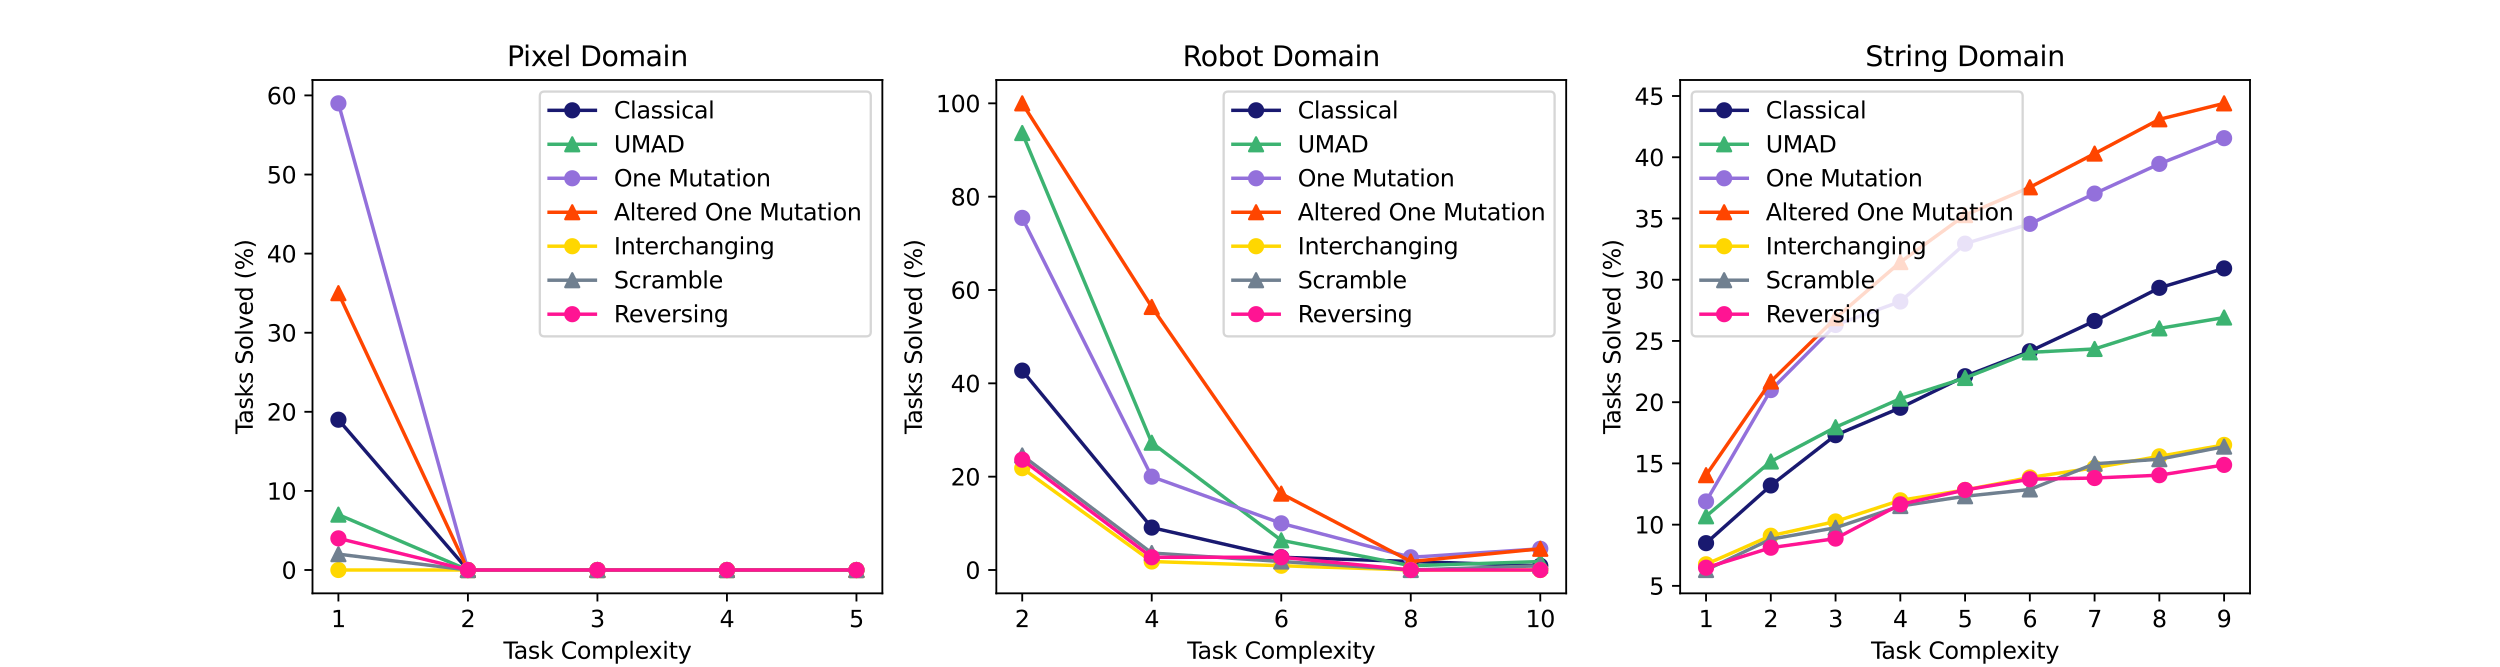 <?xml version="1.0" encoding="utf-8" standalone="no"?>
<!DOCTYPE svg PUBLIC "-//W3C//DTD SVG 1.1//EN"
  "http://www.w3.org/Graphics/SVG/1.1/DTD/svg11.dtd">
<svg xmlns:xlink="http://www.w3.org/1999/xlink" width="1080pt" height="288pt" viewBox="0 0 1080 288" xmlns="http://www.w3.org/2000/svg" version="1.1">
 <defs>
  <style type="text/css">*{stroke-linejoin: round; stroke-linecap: butt}</style>
 </defs>
 <g id="figure_1">
  <g id="patch_1">
   <path d="M 0 288 
L 1080 288 
L 1080 0 
L 0 0 
z
" style="fill: #ffffff"/>
  </g>
  <g id="axes_1">
   <g id="patch_2">
    <path d="M 135 256.32 
L 381.176 256.32 
L 381.176 34.56 
L 135 34.56 
z
" style="fill: #ffffff"/>
   </g>
   <g id="matplotlib.axis_1">
    <g id="xtick_1">
     <g id="line2d_1">
      <defs>
       <path id="mc31f3aaad9" d="M 0 0 
L 0 3.5 
" style="stroke: #000000; stroke-width: 0.8"/>
      </defs>
      <g>
       <use xlink:href="#mc31f3aaad9" x="146.19" y="256.32" style="stroke: #000000; stroke-width: 0.8"/>
      </g>
     </g>
     <g id="text_1">
      <!-- 1 -->
      <g transform="translate(143.009 270.918)scale(0.1 -0.1)">
       <defs>
        <path id="DejaVuSans-31" d="M 794 531 
L 1825 531 
L 1825 4091 
L 703 3866 
L 703 4441 
L 1819 4666 
L 2450 4666 
L 2450 531 
L 3481 531 
L 3481 0 
L 794 0 
L 794 531 
z
" transform="scale(0.016)"/>
       </defs>
       <use xlink:href="#DejaVuSans-31"/>
      </g>
     </g>
    </g>
    <g id="xtick_2">
     <g id="line2d_2">
      <g>
       <use xlink:href="#mc31f3aaad9" x="202.139" y="256.32" style="stroke: #000000; stroke-width: 0.8"/>
      </g>
     </g>
     <g id="text_2">
      <!-- 2 -->
      <g transform="translate(198.958 270.918)scale(0.1 -0.1)">
       <defs>
        <path id="DejaVuSans-32" d="M 1228 531 
L 3431 531 
L 3431 0 
L 469 0 
L 469 531 
Q 828 903 1448 1529 
Q 2069 2156 2228 2338 
Q 2531 2678 2651 2914 
Q 2772 3150 2772 3378 
Q 2772 3750 2511 3984 
Q 2250 4219 1831 4219 
Q 1534 4219 1204 4116 
Q 875 4013 500 3803 
L 500 4441 
Q 881 4594 1212 4672 
Q 1544 4750 1819 4750 
Q 2544 4750 2975 4387 
Q 3406 4025 3406 3419 
Q 3406 3131 3298 2873 
Q 3191 2616 2906 2266 
Q 2828 2175 2409 1742 
Q 1991 1309 1228 531 
z
" transform="scale(0.016)"/>
       </defs>
       <use xlink:href="#DejaVuSans-32"/>
      </g>
     </g>
    </g>
    <g id="xtick_3">
     <g id="line2d_3">
      <g>
       <use xlink:href="#mc31f3aaad9" x="258.088" y="256.32" style="stroke: #000000; stroke-width: 0.8"/>
      </g>
     </g>
     <g id="text_3">
      <!-- 3 -->
      <g transform="translate(254.907 270.918)scale(0.1 -0.1)">
       <defs>
        <path id="DejaVuSans-33" d="M 2597 2516 
Q 3050 2419 3304 2112 
Q 3559 1806 3559 1356 
Q 3559 666 3084 287 
Q 2609 -91 1734 -91 
Q 1441 -91 1130 -33 
Q 819 25 488 141 
L 488 750 
Q 750 597 1062 519 
Q 1375 441 1716 441 
Q 2309 441 2620 675 
Q 2931 909 2931 1356 
Q 2931 1769 2642 2001 
Q 2353 2234 1838 2234 
L 1294 2234 
L 1294 2753 
L 1863 2753 
Q 2328 2753 2575 2939 
Q 2822 3125 2822 3475 
Q 2822 3834 2567 4026 
Q 2313 4219 1838 4219 
Q 1578 4219 1281 4162 
Q 984 4106 628 3988 
L 628 4550 
Q 988 4650 1302 4700 
Q 1616 4750 1894 4750 
Q 2613 4750 3031 4423 
Q 3450 4097 3450 3541 
Q 3450 3153 3228 2886 
Q 3006 2619 2597 2516 
z
" transform="scale(0.016)"/>
       </defs>
       <use xlink:href="#DejaVuSans-33"/>
      </g>
     </g>
    </g>
    <g id="xtick_4">
     <g id="line2d_4">
      <g>
       <use xlink:href="#mc31f3aaad9" x="314.037" y="256.32" style="stroke: #000000; stroke-width: 0.8"/>
      </g>
     </g>
     <g id="text_4">
      <!-- 4 -->
      <g transform="translate(310.856 270.918)scale(0.1 -0.1)">
       <defs>
        <path id="DejaVuSans-34" d="M 2419 4116 
L 825 1625 
L 2419 1625 
L 2419 4116 
z
M 2253 4666 
L 3047 4666 
L 3047 1625 
L 3713 1625 
L 3713 1100 
L 3047 1100 
L 3047 0 
L 2419 0 
L 2419 1100 
L 313 1100 
L 313 1709 
L 2253 4666 
z
" transform="scale(0.016)"/>
       </defs>
       <use xlink:href="#DejaVuSans-34"/>
      </g>
     </g>
    </g>
    <g id="xtick_5">
     <g id="line2d_5">
      <g>
       <use xlink:href="#mc31f3aaad9" x="369.987" y="256.32" style="stroke: #000000; stroke-width: 0.8"/>
      </g>
     </g>
     <g id="text_5">
      <!-- 5 -->
      <g transform="translate(366.805 270.918)scale(0.1 -0.1)">
       <defs>
        <path id="DejaVuSans-35" d="M 691 4666 
L 3169 4666 
L 3169 4134 
L 1269 4134 
L 1269 2991 
Q 1406 3038 1543 3061 
Q 1681 3084 1819 3084 
Q 2600 3084 3056 2656 
Q 3513 2228 3513 1497 
Q 3513 744 3044 326 
Q 2575 -91 1722 -91 
Q 1428 -91 1123 -41 
Q 819 9 494 109 
L 494 744 
Q 775 591 1075 516 
Q 1375 441 1709 441 
Q 2250 441 2565 725 
Q 2881 1009 2881 1497 
Q 2881 1984 2565 2268 
Q 2250 2553 1709 2553 
Q 1456 2553 1204 2497 
Q 953 2441 691 2322 
L 691 4666 
z
" transform="scale(0.016)"/>
       </defs>
       <use xlink:href="#DejaVuSans-35"/>
      </g>
     </g>
    </g>
    <g id="text_6">
     <!-- Task Complexity -->
     <g transform="translate(217.465 284.597)scale(0.1 -0.1)">
      <defs>
       <path id="DejaVuSans-54" d="M -19 4666 
L 3928 4666 
L 3928 4134 
L 2272 4134 
L 2272 0 
L 1638 0 
L 1638 4134 
L -19 4134 
L -19 4666 
z
" transform="scale(0.016)"/>
       <path id="DejaVuSans-61" d="M 2194 1759 
Q 1497 1759 1228 1600 
Q 959 1441 959 1056 
Q 959 750 1161 570 
Q 1363 391 1709 391 
Q 2188 391 2477 730 
Q 2766 1069 2766 1631 
L 2766 1759 
L 2194 1759 
z
M 3341 1997 
L 3341 0 
L 2766 0 
L 2766 531 
Q 2569 213 2275 61 
Q 1981 -91 1556 -91 
Q 1019 -91 701 211 
Q 384 513 384 1019 
Q 384 1609 779 1909 
Q 1175 2209 1959 2209 
L 2766 2209 
L 2766 2266 
Q 2766 2663 2505 2880 
Q 2244 3097 1772 3097 
Q 1472 3097 1187 3025 
Q 903 2953 641 2809 
L 641 3341 
Q 956 3463 1253 3523 
Q 1550 3584 1831 3584 
Q 2591 3584 2966 3190 
Q 3341 2797 3341 1997 
z
" transform="scale(0.016)"/>
       <path id="DejaVuSans-73" d="M 2834 3397 
L 2834 2853 
Q 2591 2978 2328 3040 
Q 2066 3103 1784 3103 
Q 1356 3103 1142 2972 
Q 928 2841 928 2578 
Q 928 2378 1081 2264 
Q 1234 2150 1697 2047 
L 1894 2003 
Q 2506 1872 2764 1633 
Q 3022 1394 3022 966 
Q 3022 478 2636 193 
Q 2250 -91 1575 -91 
Q 1294 -91 989 -36 
Q 684 19 347 128 
L 347 722 
Q 666 556 975 473 
Q 1284 391 1588 391 
Q 1994 391 2212 530 
Q 2431 669 2431 922 
Q 2431 1156 2273 1281 
Q 2116 1406 1581 1522 
L 1381 1569 
Q 847 1681 609 1914 
Q 372 2147 372 2553 
Q 372 3047 722 3315 
Q 1072 3584 1716 3584 
Q 2034 3584 2315 3537 
Q 2597 3491 2834 3397 
z
" transform="scale(0.016)"/>
       <path id="DejaVuSans-6b" d="M 581 4863 
L 1159 4863 
L 1159 1991 
L 2875 3500 
L 3609 3500 
L 1753 1863 
L 3688 0 
L 2938 0 
L 1159 1709 
L 1159 0 
L 581 0 
L 581 4863 
z
" transform="scale(0.016)"/>
       <path id="DejaVuSans-20" transform="scale(0.016)"/>
       <path id="DejaVuSans-43" d="M 4122 4306 
L 4122 3641 
Q 3803 3938 3442 4084 
Q 3081 4231 2675 4231 
Q 1875 4231 1450 3742 
Q 1025 3253 1025 2328 
Q 1025 1406 1450 917 
Q 1875 428 2675 428 
Q 3081 428 3442 575 
Q 3803 722 4122 1019 
L 4122 359 
Q 3791 134 3420 21 
Q 3050 -91 2638 -91 
Q 1578 -91 968 557 
Q 359 1206 359 2328 
Q 359 3453 968 4101 
Q 1578 4750 2638 4750 
Q 3056 4750 3426 4639 
Q 3797 4528 4122 4306 
z
" transform="scale(0.016)"/>
       <path id="DejaVuSans-6f" d="M 1959 3097 
Q 1497 3097 1228 2736 
Q 959 2375 959 1747 
Q 959 1119 1226 758 
Q 1494 397 1959 397 
Q 2419 397 2687 759 
Q 2956 1122 2956 1747 
Q 2956 2369 2687 2733 
Q 2419 3097 1959 3097 
z
M 1959 3584 
Q 2709 3584 3137 3096 
Q 3566 2609 3566 1747 
Q 3566 888 3137 398 
Q 2709 -91 1959 -91 
Q 1206 -91 779 398 
Q 353 888 353 1747 
Q 353 2609 779 3096 
Q 1206 3584 1959 3584 
z
" transform="scale(0.016)"/>
       <path id="DejaVuSans-6d" d="M 3328 2828 
Q 3544 3216 3844 3400 
Q 4144 3584 4550 3584 
Q 5097 3584 5394 3201 
Q 5691 2819 5691 2113 
L 5691 0 
L 5113 0 
L 5113 2094 
Q 5113 2597 4934 2840 
Q 4756 3084 4391 3084 
Q 3944 3084 3684 2787 
Q 3425 2491 3425 1978 
L 3425 0 
L 2847 0 
L 2847 2094 
Q 2847 2600 2669 2842 
Q 2491 3084 2119 3084 
Q 1678 3084 1418 2786 
Q 1159 2488 1159 1978 
L 1159 0 
L 581 0 
L 581 3500 
L 1159 3500 
L 1159 2956 
Q 1356 3278 1631 3431 
Q 1906 3584 2284 3584 
Q 2666 3584 2933 3390 
Q 3200 3197 3328 2828 
z
" transform="scale(0.016)"/>
       <path id="DejaVuSans-70" d="M 1159 525 
L 1159 -1331 
L 581 -1331 
L 581 3500 
L 1159 3500 
L 1159 2969 
Q 1341 3281 1617 3432 
Q 1894 3584 2278 3584 
Q 2916 3584 3314 3078 
Q 3713 2572 3713 1747 
Q 3713 922 3314 415 
Q 2916 -91 2278 -91 
Q 1894 -91 1617 61 
Q 1341 213 1159 525 
z
M 3116 1747 
Q 3116 2381 2855 2742 
Q 2594 3103 2138 3103 
Q 1681 3103 1420 2742 
Q 1159 2381 1159 1747 
Q 1159 1113 1420 752 
Q 1681 391 2138 391 
Q 2594 391 2855 752 
Q 3116 1113 3116 1747 
z
" transform="scale(0.016)"/>
       <path id="DejaVuSans-6c" d="M 603 4863 
L 1178 4863 
L 1178 0 
L 603 0 
L 603 4863 
z
" transform="scale(0.016)"/>
       <path id="DejaVuSans-65" d="M 3597 1894 
L 3597 1613 
L 953 1613 
Q 991 1019 1311 708 
Q 1631 397 2203 397 
Q 2534 397 2845 478 
Q 3156 559 3463 722 
L 3463 178 
Q 3153 47 2828 -22 
Q 2503 -91 2169 -91 
Q 1331 -91 842 396 
Q 353 884 353 1716 
Q 353 2575 817 3079 
Q 1281 3584 2069 3584 
Q 2775 3584 3186 3129 
Q 3597 2675 3597 1894 
z
M 3022 2063 
Q 3016 2534 2758 2815 
Q 2500 3097 2075 3097 
Q 1594 3097 1305 2825 
Q 1016 2553 972 2059 
L 3022 2063 
z
" transform="scale(0.016)"/>
       <path id="DejaVuSans-78" d="M 3513 3500 
L 2247 1797 
L 3578 0 
L 2900 0 
L 1881 1375 
L 863 0 
L 184 0 
L 1544 1831 
L 300 3500 
L 978 3500 
L 1906 2253 
L 2834 3500 
L 3513 3500 
z
" transform="scale(0.016)"/>
       <path id="DejaVuSans-69" d="M 603 3500 
L 1178 3500 
L 1178 0 
L 603 0 
L 603 3500 
z
M 603 4863 
L 1178 4863 
L 1178 4134 
L 603 4134 
L 603 4863 
z
" transform="scale(0.016)"/>
       <path id="DejaVuSans-74" d="M 1172 4494 
L 1172 3500 
L 2356 3500 
L 2356 3053 
L 1172 3053 
L 1172 1153 
Q 1172 725 1289 603 
Q 1406 481 1766 481 
L 2356 481 
L 2356 0 
L 1766 0 
Q 1100 0 847 248 
Q 594 497 594 1153 
L 594 3053 
L 172 3053 
L 172 3500 
L 594 3500 
L 594 4494 
L 1172 4494 
z
" transform="scale(0.016)"/>
       <path id="DejaVuSans-79" d="M 2059 -325 
Q 1816 -950 1584 -1140 
Q 1353 -1331 966 -1331 
L 506 -1331 
L 506 -850 
L 844 -850 
Q 1081 -850 1212 -737 
Q 1344 -625 1503 -206 
L 1606 56 
L 191 3500 
L 800 3500 
L 1894 763 
L 2988 3500 
L 3597 3500 
L 2059 -325 
z
" transform="scale(0.016)"/>
      </defs>
      <use xlink:href="#DejaVuSans-54"/>
      <use xlink:href="#DejaVuSans-61" x="44.584"/>
      <use xlink:href="#DejaVuSans-73" x="105.863"/>
      <use xlink:href="#DejaVuSans-6b" x="157.963"/>
      <use xlink:href="#DejaVuSans-20" x="215.873"/>
      <use xlink:href="#DejaVuSans-43" x="247.66"/>
      <use xlink:href="#DejaVuSans-6f" x="317.484"/>
      <use xlink:href="#DejaVuSans-6d" x="378.666"/>
      <use xlink:href="#DejaVuSans-70" x="476.078"/>
      <use xlink:href="#DejaVuSans-6c" x="539.555"/>
      <use xlink:href="#DejaVuSans-65" x="567.338"/>
      <use xlink:href="#DejaVuSans-78" x="627.111"/>
      <use xlink:href="#DejaVuSans-69" x="686.291"/>
      <use xlink:href="#DejaVuSans-74" x="714.074"/>
      <use xlink:href="#DejaVuSans-79" x="753.283"/>
     </g>
    </g>
   </g>
   <g id="matplotlib.axis_2">
    <g id="ytick_1">
     <g id="line2d_6">
      <defs>
       <path id="mae8d80c37a" d="M 0 0 
L -3.5 0 
" style="stroke: #000000; stroke-width: 0.8"/>
      </defs>
      <g>
       <use xlink:href="#mae8d80c37a" x="135" y="246.24" style="stroke: #000000; stroke-width: 0.8"/>
      </g>
     </g>
     <g id="text_7">
      <!-- 0 -->
      <g transform="translate(121.638 250.039)scale(0.1 -0.1)">
       <defs>
        <path id="DejaVuSans-30" d="M 2034 4250 
Q 1547 4250 1301 3770 
Q 1056 3291 1056 2328 
Q 1056 1369 1301 889 
Q 1547 409 2034 409 
Q 2525 409 2770 889 
Q 3016 1369 3016 2328 
Q 3016 3291 2770 3770 
Q 2525 4250 2034 4250 
z
M 2034 4750 
Q 2819 4750 3233 4129 
Q 3647 3509 3647 2328 
Q 3647 1150 3233 529 
Q 2819 -91 2034 -91 
Q 1250 -91 836 529 
Q 422 1150 422 2328 
Q 422 3509 836 4129 
Q 1250 4750 2034 4750 
z
" transform="scale(0.016)"/>
       </defs>
       <use xlink:href="#DejaVuSans-30"/>
      </g>
     </g>
    </g>
    <g id="ytick_2">
     <g id="line2d_7">
      <g>
       <use xlink:href="#mae8d80c37a" x="135" y="212.071" style="stroke: #000000; stroke-width: 0.8"/>
      </g>
     </g>
     <g id="text_8">
      <!-- 10 -->
      <g transform="translate(115.275 215.87)scale(0.1 -0.1)">
       <use xlink:href="#DejaVuSans-31"/>
       <use xlink:href="#DejaVuSans-30" x="63.623"/>
      </g>
     </g>
    </g>
    <g id="ytick_3">
     <g id="line2d_8">
      <g>
       <use xlink:href="#mae8d80c37a" x="135" y="177.901" style="stroke: #000000; stroke-width: 0.8"/>
      </g>
     </g>
     <g id="text_9">
      <!-- 20 -->
      <g transform="translate(115.275 181.7)scale(0.1 -0.1)">
       <use xlink:href="#DejaVuSans-32"/>
       <use xlink:href="#DejaVuSans-30" x="63.623"/>
      </g>
     </g>
    </g>
    <g id="ytick_4">
     <g id="line2d_9">
      <g>
       <use xlink:href="#mae8d80c37a" x="135" y="143.732" style="stroke: #000000; stroke-width: 0.8"/>
      </g>
     </g>
     <g id="text_10">
      <!-- 30 -->
      <g transform="translate(115.275 147.531)scale(0.1 -0.1)">
       <use xlink:href="#DejaVuSans-33"/>
       <use xlink:href="#DejaVuSans-30" x="63.623"/>
      </g>
     </g>
    </g>
    <g id="ytick_5">
     <g id="line2d_10">
      <g>
       <use xlink:href="#mae8d80c37a" x="135" y="109.562" style="stroke: #000000; stroke-width: 0.8"/>
      </g>
     </g>
     <g id="text_11">
      <!-- 40 -->
      <g transform="translate(115.275 113.361)scale(0.1 -0.1)">
       <use xlink:href="#DejaVuSans-34"/>
       <use xlink:href="#DejaVuSans-30" x="63.623"/>
      </g>
     </g>
    </g>
    <g id="ytick_6">
     <g id="line2d_11">
      <g>
       <use xlink:href="#mae8d80c37a" x="135" y="75.393" style="stroke: #000000; stroke-width: 0.8"/>
      </g>
     </g>
     <g id="text_12">
      <!-- 50 -->
      <g transform="translate(115.275 79.192)scale(0.1 -0.1)">
       <use xlink:href="#DejaVuSans-35"/>
       <use xlink:href="#DejaVuSans-30" x="63.623"/>
      </g>
     </g>
    </g>
    <g id="ytick_7">
     <g id="line2d_12">
      <g>
       <use xlink:href="#mae8d80c37a" x="135" y="41.223" style="stroke: #000000; stroke-width: 0.8"/>
      </g>
     </g>
     <g id="text_13">
      <!-- 60 -->
      <g transform="translate(115.275 45.022)scale(0.1 -0.1)">
       <defs>
        <path id="DejaVuSans-36" d="M 2113 2584 
Q 1688 2584 1439 2293 
Q 1191 2003 1191 1497 
Q 1191 994 1439 701 
Q 1688 409 2113 409 
Q 2538 409 2786 701 
Q 3034 994 3034 1497 
Q 3034 2003 2786 2293 
Q 2538 2584 2113 2584 
z
M 3366 4563 
L 3366 3988 
Q 3128 4100 2886 4159 
Q 2644 4219 2406 4219 
Q 1781 4219 1451 3797 
Q 1122 3375 1075 2522 
Q 1259 2794 1537 2939 
Q 1816 3084 2150 3084 
Q 2853 3084 3261 2657 
Q 3669 2231 3669 1497 
Q 3669 778 3244 343 
Q 2819 -91 2113 -91 
Q 1303 -91 875 529 
Q 447 1150 447 2328 
Q 447 3434 972 4092 
Q 1497 4750 2381 4750 
Q 2619 4750 2861 4703 
Q 3103 4656 3366 4563 
z
" transform="scale(0.016)"/>
       </defs>
       <use xlink:href="#DejaVuSans-36"/>
       <use xlink:href="#DejaVuSans-30" x="63.623"/>
      </g>
     </g>
    </g>
    <g id="text_14">
     <!-- Tasks Solved (%) -->
     <g transform="translate(109.195 187.501)rotate(-90)scale(0.1 -0.1)">
      <defs>
       <path id="DejaVuSans-53" d="M 3425 4513 
L 3425 3897 
Q 3066 4069 2747 4153 
Q 2428 4238 2131 4238 
Q 1616 4238 1336 4038 
Q 1056 3838 1056 3469 
Q 1056 3159 1242 3001 
Q 1428 2844 1947 2747 
L 2328 2669 
Q 3034 2534 3370 2195 
Q 3706 1856 3706 1288 
Q 3706 609 3251 259 
Q 2797 -91 1919 -91 
Q 1588 -91 1214 -16 
Q 841 59 441 206 
L 441 856 
Q 825 641 1194 531 
Q 1563 422 1919 422 
Q 2459 422 2753 634 
Q 3047 847 3047 1241 
Q 3047 1584 2836 1778 
Q 2625 1972 2144 2069 
L 1759 2144 
Q 1053 2284 737 2584 
Q 422 2884 422 3419 
Q 422 4038 858 4394 
Q 1294 4750 2059 4750 
Q 2388 4750 2728 4690 
Q 3069 4631 3425 4513 
z
" transform="scale(0.016)"/>
       <path id="DejaVuSans-76" d="M 191 3500 
L 800 3500 
L 1894 563 
L 2988 3500 
L 3597 3500 
L 2284 0 
L 1503 0 
L 191 3500 
z
" transform="scale(0.016)"/>
       <path id="DejaVuSans-64" d="M 2906 2969 
L 2906 4863 
L 3481 4863 
L 3481 0 
L 2906 0 
L 2906 525 
Q 2725 213 2448 61 
Q 2172 -91 1784 -91 
Q 1150 -91 751 415 
Q 353 922 353 1747 
Q 353 2572 751 3078 
Q 1150 3584 1784 3584 
Q 2172 3584 2448 3432 
Q 2725 3281 2906 2969 
z
M 947 1747 
Q 947 1113 1208 752 
Q 1469 391 1925 391 
Q 2381 391 2643 752 
Q 2906 1113 2906 1747 
Q 2906 2381 2643 2742 
Q 2381 3103 1925 3103 
Q 1469 3103 1208 2742 
Q 947 2381 947 1747 
z
" transform="scale(0.016)"/>
       <path id="DejaVuSans-28" d="M 1984 4856 
Q 1566 4138 1362 3434 
Q 1159 2731 1159 2009 
Q 1159 1288 1364 580 
Q 1569 -128 1984 -844 
L 1484 -844 
Q 1016 -109 783 600 
Q 550 1309 550 2009 
Q 550 2706 781 3412 
Q 1013 4119 1484 4856 
L 1984 4856 
z
" transform="scale(0.016)"/>
       <path id="DejaVuSans-25" d="M 4653 2053 
Q 4381 2053 4226 1822 
Q 4072 1591 4072 1178 
Q 4072 772 4226 539 
Q 4381 306 4653 306 
Q 4919 306 5073 539 
Q 5228 772 5228 1178 
Q 5228 1588 5073 1820 
Q 4919 2053 4653 2053 
z
M 4653 2450 
Q 5147 2450 5437 2106 
Q 5728 1763 5728 1178 
Q 5728 594 5436 251 
Q 5144 -91 4653 -91 
Q 4153 -91 3862 251 
Q 3572 594 3572 1178 
Q 3572 1766 3864 2108 
Q 4156 2450 4653 2450 
z
M 1428 4353 
Q 1159 4353 1004 4120 
Q 850 3888 850 3481 
Q 850 3069 1003 2837 
Q 1156 2606 1428 2606 
Q 1700 2606 1854 2837 
Q 2009 3069 2009 3481 
Q 2009 3884 1853 4118 
Q 1697 4353 1428 4353 
z
M 4250 4750 
L 4750 4750 
L 1831 -91 
L 1331 -91 
L 4250 4750 
z
M 1428 4750 
Q 1922 4750 2215 4408 
Q 2509 4066 2509 3481 
Q 2509 2891 2217 2550 
Q 1925 2209 1428 2209 
Q 931 2209 642 2551 
Q 353 2894 353 3481 
Q 353 4063 643 4406 
Q 934 4750 1428 4750 
z
" transform="scale(0.016)"/>
       <path id="DejaVuSans-29" d="M 513 4856 
L 1013 4856 
Q 1481 4119 1714 3412 
Q 1947 2706 1947 2009 
Q 1947 1309 1714 600 
Q 1481 -109 1013 -844 
L 513 -844 
Q 928 -128 1133 580 
Q 1338 1288 1338 2009 
Q 1338 2731 1133 3434 
Q 928 4138 513 4856 
z
" transform="scale(0.016)"/>
      </defs>
      <use xlink:href="#DejaVuSans-54"/>
      <use xlink:href="#DejaVuSans-61" x="44.584"/>
      <use xlink:href="#DejaVuSans-73" x="105.863"/>
      <use xlink:href="#DejaVuSans-6b" x="157.963"/>
      <use xlink:href="#DejaVuSans-73" x="215.873"/>
      <use xlink:href="#DejaVuSans-20" x="267.973"/>
      <use xlink:href="#DejaVuSans-53" x="299.76"/>
      <use xlink:href="#DejaVuSans-6f" x="363.236"/>
      <use xlink:href="#DejaVuSans-6c" x="424.418"/>
      <use xlink:href="#DejaVuSans-76" x="452.201"/>
      <use xlink:href="#DejaVuSans-65" x="511.381"/>
      <use xlink:href="#DejaVuSans-64" x="572.904"/>
      <use xlink:href="#DejaVuSans-20" x="636.381"/>
      <use xlink:href="#DejaVuSans-28" x="668.168"/>
      <use xlink:href="#DejaVuSans-25" x="707.182"/>
      <use xlink:href="#DejaVuSans-29" x="802.201"/>
     </g>
    </g>
   </g>
   <g id="line2d_13">
    <path d="M 146.19 181.318 
L 202.139 246.24 
L 258.088 246.24 
L 314.037 246.24 
L 369.987 246.24 
" clip-path="url(#p98c2044728)" style="fill: none; stroke: #191970; stroke-width: 1.5; stroke-linecap: square"/>
    <defs>
     <path id="ma3deaddaa1" d="M 0 3 
C 0.796 3 1.559 2.684 2.121 2.121 
C 2.684 1.559 3 0.796 3 0 
C 3 -0.796 2.684 -1.559 2.121 -2.121 
C 1.559 -2.684 0.796 -3 0 -3 
C -0.796 -3 -1.559 -2.684 -2.121 -2.121 
C -2.684 -1.559 -3 -0.796 -3 0 
C -3 0.796 -2.684 1.559 -2.121 2.121 
C -1.559 2.684 -0.796 3 0 3 
z
" style="stroke: #191970"/>
    </defs>
    <g clip-path="url(#p98c2044728)">
     <use xlink:href="#ma3deaddaa1" x="146.19" y="181.318" style="fill: #191970; stroke: #191970"/>
     <use xlink:href="#ma3deaddaa1" x="202.139" y="246.24" style="fill: #191970; stroke: #191970"/>
     <use xlink:href="#ma3deaddaa1" x="258.088" y="246.24" style="fill: #191970; stroke: #191970"/>
     <use xlink:href="#ma3deaddaa1" x="314.037" y="246.24" style="fill: #191970; stroke: #191970"/>
     <use xlink:href="#ma3deaddaa1" x="369.987" y="246.24" style="fill: #191970; stroke: #191970"/>
    </g>
   </g>
   <g id="line2d_14">
    <path d="M 146.19 222.321 
L 202.139 246.24 
L 258.088 246.24 
L 314.037 246.24 
L 369.987 246.24 
" clip-path="url(#p98c2044728)" style="fill: none; stroke: #3cb371; stroke-width: 1.5; stroke-linecap: square"/>
    <defs>
     <path id="m5d2fdb5c2c" d="M 0 -3 
L -3 3 
L 3 3 
z
" style="stroke: #3cb371; stroke-linejoin: miter"/>
    </defs>
    <g clip-path="url(#p98c2044728)">
     <use xlink:href="#m5d2fdb5c2c" x="146.19" y="222.321" style="fill: #3cb371; stroke: #3cb371; stroke-linejoin: miter"/>
     <use xlink:href="#m5d2fdb5c2c" x="202.139" y="246.24" style="fill: #3cb371; stroke: #3cb371; stroke-linejoin: miter"/>
     <use xlink:href="#m5d2fdb5c2c" x="258.088" y="246.24" style="fill: #3cb371; stroke: #3cb371; stroke-linejoin: miter"/>
     <use xlink:href="#m5d2fdb5c2c" x="314.037" y="246.24" style="fill: #3cb371; stroke: #3cb371; stroke-linejoin: miter"/>
     <use xlink:href="#m5d2fdb5c2c" x="369.987" y="246.24" style="fill: #3cb371; stroke: #3cb371; stroke-linejoin: miter"/>
    </g>
   </g>
   <g id="line2d_15">
    <path d="M 146.19 44.64 
L 202.139 246.24 
L 258.088 246.24 
L 314.037 246.24 
L 369.987 246.24 
" clip-path="url(#p98c2044728)" style="fill: none; stroke: #9370db; stroke-width: 1.5; stroke-linecap: square"/>
    <defs>
     <path id="md7623ed164" d="M 0 3 
C 0.796 3 1.559 2.684 2.121 2.121 
C 2.684 1.559 3 0.796 3 0 
C 3 -0.796 2.684 -1.559 2.121 -2.121 
C 1.559 -2.684 0.796 -3 0 -3 
C -0.796 -3 -1.559 -2.684 -2.121 -2.121 
C -2.684 -1.559 -3 -0.796 -3 0 
C -3 0.796 -2.684 1.559 -2.121 2.121 
C -1.559 2.684 -0.796 3 0 3 
z
" style="stroke: #9370db"/>
    </defs>
    <g clip-path="url(#p98c2044728)">
     <use xlink:href="#md7623ed164" x="146.19" y="44.64" style="fill: #9370db; stroke: #9370db"/>
     <use xlink:href="#md7623ed164" x="202.139" y="246.24" style="fill: #9370db; stroke: #9370db"/>
     <use xlink:href="#md7623ed164" x="258.088" y="246.24" style="fill: #9370db; stroke: #9370db"/>
     <use xlink:href="#md7623ed164" x="314.037" y="246.24" style="fill: #9370db; stroke: #9370db"/>
     <use xlink:href="#md7623ed164" x="369.987" y="246.24" style="fill: #9370db; stroke: #9370db"/>
    </g>
   </g>
   <g id="line2d_16">
    <path d="M 146.19 126.647 
L 202.139 246.24 
L 258.088 246.24 
L 314.037 246.24 
L 369.987 246.24 
" clip-path="url(#p98c2044728)" style="fill: none; stroke: #ff4500; stroke-width: 1.5; stroke-linecap: square"/>
    <defs>
     <path id="mcac43e2dd8" d="M 0 -3 
L -3 3 
L 3 3 
z
" style="stroke: #ff4500; stroke-linejoin: miter"/>
    </defs>
    <g clip-path="url(#p98c2044728)">
     <use xlink:href="#mcac43e2dd8" x="146.19" y="126.647" style="fill: #ff4500; stroke: #ff4500; stroke-linejoin: miter"/>
     <use xlink:href="#mcac43e2dd8" x="202.139" y="246.24" style="fill: #ff4500; stroke: #ff4500; stroke-linejoin: miter"/>
     <use xlink:href="#mcac43e2dd8" x="258.088" y="246.24" style="fill: #ff4500; stroke: #ff4500; stroke-linejoin: miter"/>
     <use xlink:href="#mcac43e2dd8" x="314.037" y="246.24" style="fill: #ff4500; stroke: #ff4500; stroke-linejoin: miter"/>
     <use xlink:href="#mcac43e2dd8" x="369.987" y="246.24" style="fill: #ff4500; stroke: #ff4500; stroke-linejoin: miter"/>
    </g>
   </g>
   <g id="line2d_17">
    <path d="M 146.19 246.24 
L 202.139 246.24 
L 258.088 246.24 
L 314.037 246.24 
L 369.987 246.24 
" clip-path="url(#p98c2044728)" style="fill: none; stroke: #ffd700; stroke-width: 1.5; stroke-linecap: square"/>
    <defs>
     <path id="m4c1a7fd9f6" d="M 0 3 
C 0.796 3 1.559 2.684 2.121 2.121 
C 2.684 1.559 3 0.796 3 0 
C 3 -0.796 2.684 -1.559 2.121 -2.121 
C 1.559 -2.684 0.796 -3 0 -3 
C -0.796 -3 -1.559 -2.684 -2.121 -2.121 
C -2.684 -1.559 -3 -0.796 -3 0 
C -3 0.796 -2.684 1.559 -2.121 2.121 
C -1.559 2.684 -0.796 3 0 3 
z
" style="stroke: #ffd700"/>
    </defs>
    <g clip-path="url(#p98c2044728)">
     <use xlink:href="#m4c1a7fd9f6" x="146.19" y="246.24" style="fill: #ffd700; stroke: #ffd700"/>
     <use xlink:href="#m4c1a7fd9f6" x="202.139" y="246.24" style="fill: #ffd700; stroke: #ffd700"/>
     <use xlink:href="#m4c1a7fd9f6" x="258.088" y="246.24" style="fill: #ffd700; stroke: #ffd700"/>
     <use xlink:href="#m4c1a7fd9f6" x="314.037" y="246.24" style="fill: #ffd700; stroke: #ffd700"/>
     <use xlink:href="#m4c1a7fd9f6" x="369.987" y="246.24" style="fill: #ffd700; stroke: #ffd700"/>
    </g>
   </g>
   <g id="line2d_18">
    <path d="M 146.19 239.406 
L 202.139 246.24 
L 258.088 246.24 
L 314.037 246.24 
L 369.987 246.24 
" clip-path="url(#p98c2044728)" style="fill: none; stroke: #708090; stroke-width: 1.5; stroke-linecap: square"/>
    <defs>
     <path id="mba9db6576a" d="M 0 -3 
L -3 3 
L 3 3 
z
" style="stroke: #708090; stroke-linejoin: miter"/>
    </defs>
    <g clip-path="url(#p98c2044728)">
     <use xlink:href="#mba9db6576a" x="146.19" y="239.406" style="fill: #708090; stroke: #708090; stroke-linejoin: miter"/>
     <use xlink:href="#mba9db6576a" x="202.139" y="246.24" style="fill: #708090; stroke: #708090; stroke-linejoin: miter"/>
     <use xlink:href="#mba9db6576a" x="258.088" y="246.24" style="fill: #708090; stroke: #708090; stroke-linejoin: miter"/>
     <use xlink:href="#mba9db6576a" x="314.037" y="246.24" style="fill: #708090; stroke: #708090; stroke-linejoin: miter"/>
     <use xlink:href="#mba9db6576a" x="369.987" y="246.24" style="fill: #708090; stroke: #708090; stroke-linejoin: miter"/>
    </g>
   </g>
   <g id="line2d_19">
    <path d="M 146.19 232.572 
L 202.139 246.24 
L 258.088 246.24 
L 314.037 246.24 
L 369.987 246.24 
" clip-path="url(#p98c2044728)" style="fill: none; stroke: #ff1493; stroke-width: 1.5; stroke-linecap: square"/>
    <defs>
     <path id="me67ed8f63b" d="M 0 3 
C 0.796 3 1.559 2.684 2.121 2.121 
C 2.684 1.559 3 0.796 3 0 
C 3 -0.796 2.684 -1.559 2.121 -2.121 
C 1.559 -2.684 0.796 -3 0 -3 
C -0.796 -3 -1.559 -2.684 -2.121 -2.121 
C -2.684 -1.559 -3 -0.796 -3 0 
C -3 0.796 -2.684 1.559 -2.121 2.121 
C -1.559 2.684 -0.796 3 0 3 
z
" style="stroke: #ff1493"/>
    </defs>
    <g clip-path="url(#p98c2044728)">
     <use xlink:href="#me67ed8f63b" x="146.19" y="232.572" style="fill: #ff1493; stroke: #ff1493"/>
     <use xlink:href="#me67ed8f63b" x="202.139" y="246.24" style="fill: #ff1493; stroke: #ff1493"/>
     <use xlink:href="#me67ed8f63b" x="258.088" y="246.24" style="fill: #ff1493; stroke: #ff1493"/>
     <use xlink:href="#me67ed8f63b" x="314.037" y="246.24" style="fill: #ff1493; stroke: #ff1493"/>
     <use xlink:href="#me67ed8f63b" x="369.987" y="246.24" style="fill: #ff1493; stroke: #ff1493"/>
    </g>
   </g>
   <g id="patch_3">
    <path d="M 135 256.32 
L 135 34.56 
" style="fill: none; stroke: #000000; stroke-width: 0.8; stroke-linejoin: miter; stroke-linecap: square"/>
   </g>
   <g id="patch_4">
    <path d="M 381.176 256.32 
L 381.176 34.56 
" style="fill: none; stroke: #000000; stroke-width: 0.8; stroke-linejoin: miter; stroke-linecap: square"/>
   </g>
   <g id="patch_5">
    <path d="M 135 256.32 
L 381.176 256.32 
" style="fill: none; stroke: #000000; stroke-width: 0.8; stroke-linejoin: miter; stroke-linecap: square"/>
   </g>
   <g id="patch_6">
    <path d="M 135 34.56 
L 381.176 34.56 
" style="fill: none; stroke: #000000; stroke-width: 0.8; stroke-linejoin: miter; stroke-linecap: square"/>
   </g>
   <g id="text_15">
    <!-- Pixel Domain -->
    <g transform="translate(219.027 28.56)scale(0.12 -0.12)">
     <defs>
      <path id="DejaVuSans-50" d="M 1259 4147 
L 1259 2394 
L 2053 2394 
Q 2494 2394 2734 2622 
Q 2975 2850 2975 3272 
Q 2975 3691 2734 3919 
Q 2494 4147 2053 4147 
L 1259 4147 
z
M 628 4666 
L 2053 4666 
Q 2838 4666 3239 4311 
Q 3641 3956 3641 3272 
Q 3641 2581 3239 2228 
Q 2838 1875 2053 1875 
L 1259 1875 
L 1259 0 
L 628 0 
L 628 4666 
z
" transform="scale(0.016)"/>
      <path id="DejaVuSans-44" d="M 1259 4147 
L 1259 519 
L 2022 519 
Q 2988 519 3436 956 
Q 3884 1394 3884 2338 
Q 3884 3275 3436 3711 
Q 2988 4147 2022 4147 
L 1259 4147 
z
M 628 4666 
L 1925 4666 
Q 3281 4666 3915 4102 
Q 4550 3538 4550 2338 
Q 4550 1131 3912 565 
Q 3275 0 1925 0 
L 628 0 
L 628 4666 
z
" transform="scale(0.016)"/>
      <path id="DejaVuSans-6e" d="M 3513 2113 
L 3513 0 
L 2938 0 
L 2938 2094 
Q 2938 2591 2744 2837 
Q 2550 3084 2163 3084 
Q 1697 3084 1428 2787 
Q 1159 2491 1159 1978 
L 1159 0 
L 581 0 
L 581 3500 
L 1159 3500 
L 1159 2956 
Q 1366 3272 1645 3428 
Q 1925 3584 2291 3584 
Q 2894 3584 3203 3211 
Q 3513 2838 3513 2113 
z
" transform="scale(0.016)"/>
     </defs>
     <use xlink:href="#DejaVuSans-50"/>
     <use xlink:href="#DejaVuSans-69" x="58.053"/>
     <use xlink:href="#DejaVuSans-78" x="85.836"/>
     <use xlink:href="#DejaVuSans-65" x="141.891"/>
     <use xlink:href="#DejaVuSans-6c" x="203.414"/>
     <use xlink:href="#DejaVuSans-20" x="231.197"/>
     <use xlink:href="#DejaVuSans-44" x="262.984"/>
     <use xlink:href="#DejaVuSans-6f" x="339.986"/>
     <use xlink:href="#DejaVuSans-6d" x="401.168"/>
     <use xlink:href="#DejaVuSans-61" x="498.58"/>
     <use xlink:href="#DejaVuSans-69" x="559.859"/>
     <use xlink:href="#DejaVuSans-6e" x="587.643"/>
    </g>
   </g>
   <g id="legend_1">
    <g id="patch_7">
     <path d="M 235.209 145.307 
L 374.176 145.307 
Q 376.176 145.307 376.176 143.307 
L 376.176 41.56 
Q 376.176 39.56 374.176 39.56 
L 235.209 39.56 
Q 233.209 39.56 233.209 41.56 
L 233.209 143.307 
Q 233.209 145.307 235.209 145.307 
z
" style="fill: #ffffff; opacity: 0.8; stroke: #cccccc; stroke-linejoin: miter"/>
    </g>
    <g id="line2d_20">
     <path d="M 237.209 47.658 
L 247.209 47.658 
L 257.209 47.658 
" style="fill: none; stroke: #191970; stroke-width: 1.5; stroke-linecap: square"/>
     <g>
      <use xlink:href="#ma3deaddaa1" x="247.209" y="47.658" style="fill: #191970; stroke: #191970"/>
     </g>
    </g>
    <g id="text_16">
     <!-- Classical -->
     <g transform="translate(265.209 51.158)scale(0.1 -0.1)">
      <defs>
       <path id="DejaVuSans-63" d="M 3122 3366 
L 3122 2828 
Q 2878 2963 2633 3030 
Q 2388 3097 2138 3097 
Q 1578 3097 1268 2742 
Q 959 2388 959 1747 
Q 959 1106 1268 751 
Q 1578 397 2138 397 
Q 2388 397 2633 464 
Q 2878 531 3122 666 
L 3122 134 
Q 2881 22 2623 -34 
Q 2366 -91 2075 -91 
Q 1284 -91 818 406 
Q 353 903 353 1747 
Q 353 2603 823 3093 
Q 1294 3584 2113 3584 
Q 2378 3584 2631 3529 
Q 2884 3475 3122 3366 
z
" transform="scale(0.016)"/>
      </defs>
      <use xlink:href="#DejaVuSans-43"/>
      <use xlink:href="#DejaVuSans-6c" x="69.824"/>
      <use xlink:href="#DejaVuSans-61" x="97.607"/>
      <use xlink:href="#DejaVuSans-73" x="158.887"/>
      <use xlink:href="#DejaVuSans-73" x="210.986"/>
      <use xlink:href="#DejaVuSans-69" x="263.086"/>
      <use xlink:href="#DejaVuSans-63" x="290.869"/>
      <use xlink:href="#DejaVuSans-61" x="345.85"/>
      <use xlink:href="#DejaVuSans-6c" x="407.129"/>
     </g>
    </g>
    <g id="line2d_21">
     <path d="M 237.209 62.337 
L 247.209 62.337 
L 257.209 62.337 
" style="fill: none; stroke: #3cb371; stroke-width: 1.5; stroke-linecap: square"/>
     <g>
      <use xlink:href="#m5d2fdb5c2c" x="247.209" y="62.337" style="fill: #3cb371; stroke: #3cb371; stroke-linejoin: miter"/>
     </g>
    </g>
    <g id="text_17">
     <!-- UMAD -->
     <g transform="translate(265.209 65.837)scale(0.1 -0.1)">
      <defs>
       <path id="DejaVuSans-55" d="M 556 4666 
L 1191 4666 
L 1191 1831 
Q 1191 1081 1462 751 
Q 1734 422 2344 422 
Q 2950 422 3222 751 
Q 3494 1081 3494 1831 
L 3494 4666 
L 4128 4666 
L 4128 1753 
Q 4128 841 3676 375 
Q 3225 -91 2344 -91 
Q 1459 -91 1007 375 
Q 556 841 556 1753 
L 556 4666 
z
" transform="scale(0.016)"/>
       <path id="DejaVuSans-4d" d="M 628 4666 
L 1569 4666 
L 2759 1491 
L 3956 4666 
L 4897 4666 
L 4897 0 
L 4281 0 
L 4281 4097 
L 3078 897 
L 2444 897 
L 1241 4097 
L 1241 0 
L 628 0 
L 628 4666 
z
" transform="scale(0.016)"/>
       <path id="DejaVuSans-41" d="M 2188 4044 
L 1331 1722 
L 3047 1722 
L 2188 4044 
z
M 1831 4666 
L 2547 4666 
L 4325 0 
L 3669 0 
L 3244 1197 
L 1141 1197 
L 716 0 
L 50 0 
L 1831 4666 
z
" transform="scale(0.016)"/>
      </defs>
      <use xlink:href="#DejaVuSans-55"/>
      <use xlink:href="#DejaVuSans-4d" x="73.193"/>
      <use xlink:href="#DejaVuSans-41" x="159.473"/>
      <use xlink:href="#DejaVuSans-44" x="227.881"/>
     </g>
    </g>
    <g id="line2d_22">
     <path d="M 237.209 77.015 
L 247.209 77.015 
L 257.209 77.015 
" style="fill: none; stroke: #9370db; stroke-width: 1.5; stroke-linecap: square"/>
     <g>
      <use xlink:href="#md7623ed164" x="247.209" y="77.015" style="fill: #9370db; stroke: #9370db"/>
     </g>
    </g>
    <g id="text_18">
     <!-- One Mutation -->
     <g transform="translate(265.209 80.515)scale(0.1 -0.1)">
      <defs>
       <path id="DejaVuSans-4f" d="M 2522 4238 
Q 1834 4238 1429 3725 
Q 1025 3213 1025 2328 
Q 1025 1447 1429 934 
Q 1834 422 2522 422 
Q 3209 422 3611 934 
Q 4013 1447 4013 2328 
Q 4013 3213 3611 3725 
Q 3209 4238 2522 4238 
z
M 2522 4750 
Q 3503 4750 4090 4092 
Q 4678 3434 4678 2328 
Q 4678 1225 4090 567 
Q 3503 -91 2522 -91 
Q 1538 -91 948 565 
Q 359 1222 359 2328 
Q 359 3434 948 4092 
Q 1538 4750 2522 4750 
z
" transform="scale(0.016)"/>
       <path id="DejaVuSans-75" d="M 544 1381 
L 544 3500 
L 1119 3500 
L 1119 1403 
Q 1119 906 1312 657 
Q 1506 409 1894 409 
Q 2359 409 2629 706 
Q 2900 1003 2900 1516 
L 2900 3500 
L 3475 3500 
L 3475 0 
L 2900 0 
L 2900 538 
Q 2691 219 2414 64 
Q 2138 -91 1772 -91 
Q 1169 -91 856 284 
Q 544 659 544 1381 
z
M 1991 3584 
L 1991 3584 
z
" transform="scale(0.016)"/>
      </defs>
      <use xlink:href="#DejaVuSans-4f"/>
      <use xlink:href="#DejaVuSans-6e" x="78.711"/>
      <use xlink:href="#DejaVuSans-65" x="142.09"/>
      <use xlink:href="#DejaVuSans-20" x="203.613"/>
      <use xlink:href="#DejaVuSans-4d" x="235.4"/>
      <use xlink:href="#DejaVuSans-75" x="321.68"/>
      <use xlink:href="#DejaVuSans-74" x="385.059"/>
      <use xlink:href="#DejaVuSans-61" x="424.268"/>
      <use xlink:href="#DejaVuSans-74" x="485.547"/>
      <use xlink:href="#DejaVuSans-69" x="524.756"/>
      <use xlink:href="#DejaVuSans-6f" x="552.539"/>
      <use xlink:href="#DejaVuSans-6e" x="613.721"/>
     </g>
    </g>
    <g id="line2d_23">
     <path d="M 237.209 91.693 
L 247.209 91.693 
L 257.209 91.693 
" style="fill: none; stroke: #ff4500; stroke-width: 1.5; stroke-linecap: square"/>
     <g>
      <use xlink:href="#mcac43e2dd8" x="247.209" y="91.693" style="fill: #ff4500; stroke: #ff4500; stroke-linejoin: miter"/>
     </g>
    </g>
    <g id="text_19">
     <!-- Altered One Mutation -->
     <g transform="translate(265.209 95.193)scale(0.1 -0.1)">
      <defs>
       <path id="DejaVuSans-72" d="M 2631 2963 
Q 2534 3019 2420 3045 
Q 2306 3072 2169 3072 
Q 1681 3072 1420 2755 
Q 1159 2438 1159 1844 
L 1159 0 
L 581 0 
L 581 3500 
L 1159 3500 
L 1159 2956 
Q 1341 3275 1631 3429 
Q 1922 3584 2338 3584 
Q 2397 3584 2469 3576 
Q 2541 3569 2628 3553 
L 2631 2963 
z
" transform="scale(0.016)"/>
      </defs>
      <use xlink:href="#DejaVuSans-41"/>
      <use xlink:href="#DejaVuSans-6c" x="68.408"/>
      <use xlink:href="#DejaVuSans-74" x="96.191"/>
      <use xlink:href="#DejaVuSans-65" x="135.4"/>
      <use xlink:href="#DejaVuSans-72" x="196.924"/>
      <use xlink:href="#DejaVuSans-65" x="235.787"/>
      <use xlink:href="#DejaVuSans-64" x="297.311"/>
      <use xlink:href="#DejaVuSans-20" x="360.787"/>
      <use xlink:href="#DejaVuSans-4f" x="392.574"/>
      <use xlink:href="#DejaVuSans-6e" x="471.285"/>
      <use xlink:href="#DejaVuSans-65" x="534.664"/>
      <use xlink:href="#DejaVuSans-20" x="596.188"/>
      <use xlink:href="#DejaVuSans-4d" x="627.975"/>
      <use xlink:href="#DejaVuSans-75" x="714.254"/>
      <use xlink:href="#DejaVuSans-74" x="777.633"/>
      <use xlink:href="#DejaVuSans-61" x="816.842"/>
      <use xlink:href="#DejaVuSans-74" x="878.121"/>
      <use xlink:href="#DejaVuSans-69" x="917.33"/>
      <use xlink:href="#DejaVuSans-6f" x="945.113"/>
      <use xlink:href="#DejaVuSans-6e" x="1006.295"/>
     </g>
    </g>
    <g id="line2d_24">
     <path d="M 237.209 106.371 
L 247.209 106.371 
L 257.209 106.371 
" style="fill: none; stroke: #ffd700; stroke-width: 1.5; stroke-linecap: square"/>
     <g>
      <use xlink:href="#m4c1a7fd9f6" x="247.209" y="106.371" style="fill: #ffd700; stroke: #ffd700"/>
     </g>
    </g>
    <g id="text_20">
     <!-- Interchanging -->
     <g transform="translate(265.209 109.871)scale(0.1 -0.1)">
      <defs>
       <path id="DejaVuSans-49" d="M 628 4666 
L 1259 4666 
L 1259 0 
L 628 0 
L 628 4666 
z
" transform="scale(0.016)"/>
       <path id="DejaVuSans-68" d="M 3513 2113 
L 3513 0 
L 2938 0 
L 2938 2094 
Q 2938 2591 2744 2837 
Q 2550 3084 2163 3084 
Q 1697 3084 1428 2787 
Q 1159 2491 1159 1978 
L 1159 0 
L 581 0 
L 581 4863 
L 1159 4863 
L 1159 2956 
Q 1366 3272 1645 3428 
Q 1925 3584 2291 3584 
Q 2894 3584 3203 3211 
Q 3513 2838 3513 2113 
z
" transform="scale(0.016)"/>
       <path id="DejaVuSans-67" d="M 2906 1791 
Q 2906 2416 2648 2759 
Q 2391 3103 1925 3103 
Q 1463 3103 1205 2759 
Q 947 2416 947 1791 
Q 947 1169 1205 825 
Q 1463 481 1925 481 
Q 2391 481 2648 825 
Q 2906 1169 2906 1791 
z
M 3481 434 
Q 3481 -459 3084 -895 
Q 2688 -1331 1869 -1331 
Q 1566 -1331 1297 -1286 
Q 1028 -1241 775 -1147 
L 775 -588 
Q 1028 -725 1275 -790 
Q 1522 -856 1778 -856 
Q 2344 -856 2625 -561 
Q 2906 -266 2906 331 
L 2906 616 
Q 2728 306 2450 153 
Q 2172 0 1784 0 
Q 1141 0 747 490 
Q 353 981 353 1791 
Q 353 2603 747 3093 
Q 1141 3584 1784 3584 
Q 2172 3584 2450 3431 
Q 2728 3278 2906 2969 
L 2906 3500 
L 3481 3500 
L 3481 434 
z
" transform="scale(0.016)"/>
      </defs>
      <use xlink:href="#DejaVuSans-49"/>
      <use xlink:href="#DejaVuSans-6e" x="29.492"/>
      <use xlink:href="#DejaVuSans-74" x="92.871"/>
      <use xlink:href="#DejaVuSans-65" x="132.08"/>
      <use xlink:href="#DejaVuSans-72" x="193.604"/>
      <use xlink:href="#DejaVuSans-63" x="232.467"/>
      <use xlink:href="#DejaVuSans-68" x="287.447"/>
      <use xlink:href="#DejaVuSans-61" x="350.826"/>
      <use xlink:href="#DejaVuSans-6e" x="412.105"/>
      <use xlink:href="#DejaVuSans-67" x="475.484"/>
      <use xlink:href="#DejaVuSans-69" x="538.961"/>
      <use xlink:href="#DejaVuSans-6e" x="566.744"/>
      <use xlink:href="#DejaVuSans-67" x="630.123"/>
     </g>
    </g>
    <g id="line2d_25">
     <path d="M 237.209 121.049 
L 247.209 121.049 
L 257.209 121.049 
" style="fill: none; stroke: #708090; stroke-width: 1.5; stroke-linecap: square"/>
     <g>
      <use xlink:href="#mba9db6576a" x="247.209" y="121.049" style="fill: #708090; stroke: #708090; stroke-linejoin: miter"/>
     </g>
    </g>
    <g id="text_21">
     <!-- Scramble -->
     <g transform="translate(265.209 124.549)scale(0.1 -0.1)">
      <defs>
       <path id="DejaVuSans-62" d="M 3116 1747 
Q 3116 2381 2855 2742 
Q 2594 3103 2138 3103 
Q 1681 3103 1420 2742 
Q 1159 2381 1159 1747 
Q 1159 1113 1420 752 
Q 1681 391 2138 391 
Q 2594 391 2855 752 
Q 3116 1113 3116 1747 
z
M 1159 2969 
Q 1341 3281 1617 3432 
Q 1894 3584 2278 3584 
Q 2916 3584 3314 3078 
Q 3713 2572 3713 1747 
Q 3713 922 3314 415 
Q 2916 -91 2278 -91 
Q 1894 -91 1617 61 
Q 1341 213 1159 525 
L 1159 0 
L 581 0 
L 581 4863 
L 1159 4863 
L 1159 2969 
z
" transform="scale(0.016)"/>
      </defs>
      <use xlink:href="#DejaVuSans-53"/>
      <use xlink:href="#DejaVuSans-63" x="63.477"/>
      <use xlink:href="#DejaVuSans-72" x="118.457"/>
      <use xlink:href="#DejaVuSans-61" x="159.57"/>
      <use xlink:href="#DejaVuSans-6d" x="220.85"/>
      <use xlink:href="#DejaVuSans-62" x="318.262"/>
      <use xlink:href="#DejaVuSans-6c" x="381.738"/>
      <use xlink:href="#DejaVuSans-65" x="409.521"/>
     </g>
    </g>
    <g id="line2d_26">
     <path d="M 237.209 135.727 
L 247.209 135.727 
L 257.209 135.727 
" style="fill: none; stroke: #ff1493; stroke-width: 1.5; stroke-linecap: square"/>
     <g>
      <use xlink:href="#me67ed8f63b" x="247.209" y="135.727" style="fill: #ff1493; stroke: #ff1493"/>
     </g>
    </g>
    <g id="text_22">
     <!-- Reversing -->
     <g transform="translate(265.209 139.227)scale(0.1 -0.1)">
      <defs>
       <path id="DejaVuSans-52" d="M 2841 2188 
Q 3044 2119 3236 1894 
Q 3428 1669 3622 1275 
L 4263 0 
L 3584 0 
L 2988 1197 
Q 2756 1666 2539 1819 
Q 2322 1972 1947 1972 
L 1259 1972 
L 1259 0 
L 628 0 
L 628 4666 
L 2053 4666 
Q 2853 4666 3247 4331 
Q 3641 3997 3641 3322 
Q 3641 2881 3436 2590 
Q 3231 2300 2841 2188 
z
M 1259 4147 
L 1259 2491 
L 2053 2491 
Q 2509 2491 2742 2702 
Q 2975 2913 2975 3322 
Q 2975 3731 2742 3939 
Q 2509 4147 2053 4147 
L 1259 4147 
z
" transform="scale(0.016)"/>
      </defs>
      <use xlink:href="#DejaVuSans-52"/>
      <use xlink:href="#DejaVuSans-65" x="64.982"/>
      <use xlink:href="#DejaVuSans-76" x="126.506"/>
      <use xlink:href="#DejaVuSans-65" x="185.686"/>
      <use xlink:href="#DejaVuSans-72" x="247.209"/>
      <use xlink:href="#DejaVuSans-73" x="288.322"/>
      <use xlink:href="#DejaVuSans-69" x="340.422"/>
      <use xlink:href="#DejaVuSans-6e" x="368.205"/>
      <use xlink:href="#DejaVuSans-67" x="431.584"/>
     </g>
    </g>
   </g>
  </g>
  <g id="axes_2">
   <g id="patch_8">
    <path d="M 430.412 256.32 
L 676.588 256.32 
L 676.588 34.56 
L 430.412 34.56 
z
" style="fill: #ffffff"/>
   </g>
   <g id="matplotlib.axis_3">
    <g id="xtick_6">
     <g id="line2d_27">
      <g>
       <use xlink:href="#mc31f3aaad9" x="441.602" y="256.32" style="stroke: #000000; stroke-width: 0.8"/>
      </g>
     </g>
     <g id="text_23">
      <!-- 2 -->
      <g transform="translate(438.42 270.918)scale(0.1 -0.1)">
       <use xlink:href="#DejaVuSans-32"/>
      </g>
     </g>
    </g>
    <g id="xtick_7">
     <g id="line2d_28">
      <g>
       <use xlink:href="#mc31f3aaad9" x="497.551" y="256.32" style="stroke: #000000; stroke-width: 0.8"/>
      </g>
     </g>
     <g id="text_24">
      <!-- 4 -->
      <g transform="translate(494.37 270.918)scale(0.1 -0.1)">
       <use xlink:href="#DejaVuSans-34"/>
      </g>
     </g>
    </g>
    <g id="xtick_8">
     <g id="line2d_29">
      <g>
       <use xlink:href="#mc31f3aaad9" x="553.5" y="256.32" style="stroke: #000000; stroke-width: 0.8"/>
      </g>
     </g>
     <g id="text_25">
      <!-- 6 -->
      <g transform="translate(550.319 270.918)scale(0.1 -0.1)">
       <use xlink:href="#DejaVuSans-36"/>
      </g>
     </g>
    </g>
    <g id="xtick_9">
     <g id="line2d_30">
      <g>
       <use xlink:href="#mc31f3aaad9" x="609.449" y="256.32" style="stroke: #000000; stroke-width: 0.8"/>
      </g>
     </g>
     <g id="text_26">
      <!-- 8 -->
      <g transform="translate(606.268 270.918)scale(0.1 -0.1)">
       <defs>
        <path id="DejaVuSans-38" d="M 2034 2216 
Q 1584 2216 1326 1975 
Q 1069 1734 1069 1313 
Q 1069 891 1326 650 
Q 1584 409 2034 409 
Q 2484 409 2743 651 
Q 3003 894 3003 1313 
Q 3003 1734 2745 1975 
Q 2488 2216 2034 2216 
z
M 1403 2484 
Q 997 2584 770 2862 
Q 544 3141 544 3541 
Q 544 4100 942 4425 
Q 1341 4750 2034 4750 
Q 2731 4750 3128 4425 
Q 3525 4100 3525 3541 
Q 3525 3141 3298 2862 
Q 3072 2584 2669 2484 
Q 3125 2378 3379 2068 
Q 3634 1759 3634 1313 
Q 3634 634 3220 271 
Q 2806 -91 2034 -91 
Q 1263 -91 848 271 
Q 434 634 434 1313 
Q 434 1759 690 2068 
Q 947 2378 1403 2484 
z
M 1172 3481 
Q 1172 3119 1398 2916 
Q 1625 2713 2034 2713 
Q 2441 2713 2670 2916 
Q 2900 3119 2900 3481 
Q 2900 3844 2670 4047 
Q 2441 4250 2034 4250 
Q 1625 4250 1398 4047 
Q 1172 3844 1172 3481 
z
" transform="scale(0.016)"/>
       </defs>
       <use xlink:href="#DejaVuSans-38"/>
      </g>
     </g>
    </g>
    <g id="xtick_10">
     <g id="line2d_31">
      <g>
       <use xlink:href="#mc31f3aaad9" x="665.398" y="256.32" style="stroke: #000000; stroke-width: 0.8"/>
      </g>
     </g>
     <g id="text_27">
      <!-- 10 -->
      <g transform="translate(659.036 270.918)scale(0.1 -0.1)">
       <use xlink:href="#DejaVuSans-31"/>
       <use xlink:href="#DejaVuSans-30" x="63.623"/>
      </g>
     </g>
    </g>
    <g id="text_28">
     <!-- Task Complexity -->
     <g transform="translate(512.877 284.597)scale(0.1 -0.1)">
      <use xlink:href="#DejaVuSans-54"/>
      <use xlink:href="#DejaVuSans-61" x="44.584"/>
      <use xlink:href="#DejaVuSans-73" x="105.863"/>
      <use xlink:href="#DejaVuSans-6b" x="157.963"/>
      <use xlink:href="#DejaVuSans-20" x="215.873"/>
      <use xlink:href="#DejaVuSans-43" x="247.66"/>
      <use xlink:href="#DejaVuSans-6f" x="317.484"/>
      <use xlink:href="#DejaVuSans-6d" x="378.666"/>
      <use xlink:href="#DejaVuSans-70" x="476.078"/>
      <use xlink:href="#DejaVuSans-6c" x="539.555"/>
      <use xlink:href="#DejaVuSans-65" x="567.338"/>
      <use xlink:href="#DejaVuSans-78" x="627.111"/>
      <use xlink:href="#DejaVuSans-69" x="686.291"/>
      <use xlink:href="#DejaVuSans-74" x="714.074"/>
      <use xlink:href="#DejaVuSans-79" x="753.283"/>
     </g>
    </g>
   </g>
   <g id="matplotlib.axis_4">
    <g id="ytick_8">
     <g id="line2d_32">
      <g>
       <use xlink:href="#mae8d80c37a" x="430.412" y="246.24" style="stroke: #000000; stroke-width: 0.8"/>
      </g>
     </g>
     <g id="text_29">
      <!-- 0 -->
      <g transform="translate(417.049 250.039)scale(0.1 -0.1)">
       <use xlink:href="#DejaVuSans-30"/>
      </g>
     </g>
    </g>
    <g id="ytick_9">
     <g id="line2d_33">
      <g>
       <use xlink:href="#mae8d80c37a" x="430.412" y="205.92" style="stroke: #000000; stroke-width: 0.8"/>
      </g>
     </g>
     <g id="text_30">
      <!-- 20 -->
      <g transform="translate(410.687 209.719)scale(0.1 -0.1)">
       <use xlink:href="#DejaVuSans-32"/>
       <use xlink:href="#DejaVuSans-30" x="63.623"/>
      </g>
     </g>
    </g>
    <g id="ytick_10">
     <g id="line2d_34">
      <g>
       <use xlink:href="#mae8d80c37a" x="430.412" y="165.6" style="stroke: #000000; stroke-width: 0.8"/>
      </g>
     </g>
     <g id="text_31">
      <!-- 40 -->
      <g transform="translate(410.687 169.399)scale(0.1 -0.1)">
       <use xlink:href="#DejaVuSans-34"/>
       <use xlink:href="#DejaVuSans-30" x="63.623"/>
      </g>
     </g>
    </g>
    <g id="ytick_11">
     <g id="line2d_35">
      <g>
       <use xlink:href="#mae8d80c37a" x="430.412" y="125.28" style="stroke: #000000; stroke-width: 0.8"/>
      </g>
     </g>
     <g id="text_32">
      <!-- 60 -->
      <g transform="translate(410.687 129.079)scale(0.1 -0.1)">
       <use xlink:href="#DejaVuSans-36"/>
       <use xlink:href="#DejaVuSans-30" x="63.623"/>
      </g>
     </g>
    </g>
    <g id="ytick_12">
     <g id="line2d_36">
      <g>
       <use xlink:href="#mae8d80c37a" x="430.412" y="84.96" style="stroke: #000000; stroke-width: 0.8"/>
      </g>
     </g>
     <g id="text_33">
      <!-- 80 -->
      <g transform="translate(410.687 88.759)scale(0.1 -0.1)">
       <use xlink:href="#DejaVuSans-38"/>
       <use xlink:href="#DejaVuSans-30" x="63.623"/>
      </g>
     </g>
    </g>
    <g id="ytick_13">
     <g id="line2d_37">
      <g>
       <use xlink:href="#mae8d80c37a" x="430.412" y="44.64" style="stroke: #000000; stroke-width: 0.8"/>
      </g>
     </g>
     <g id="text_34">
      <!-- 100 -->
      <g transform="translate(404.324 48.439)scale(0.1 -0.1)">
       <use xlink:href="#DejaVuSans-31"/>
       <use xlink:href="#DejaVuSans-30" x="63.623"/>
       <use xlink:href="#DejaVuSans-30" x="127.246"/>
      </g>
     </g>
    </g>
    <g id="text_35">
     <!-- Tasks Solved (%) -->
     <g transform="translate(398.245 187.501)rotate(-90)scale(0.1 -0.1)">
      <use xlink:href="#DejaVuSans-54"/>
      <use xlink:href="#DejaVuSans-61" x="44.584"/>
      <use xlink:href="#DejaVuSans-73" x="105.863"/>
      <use xlink:href="#DejaVuSans-6b" x="157.963"/>
      <use xlink:href="#DejaVuSans-73" x="215.873"/>
      <use xlink:href="#DejaVuSans-20" x="267.973"/>
      <use xlink:href="#DejaVuSans-53" x="299.76"/>
      <use xlink:href="#DejaVuSans-6f" x="363.236"/>
      <use xlink:href="#DejaVuSans-6c" x="424.418"/>
      <use xlink:href="#DejaVuSans-76" x="452.201"/>
      <use xlink:href="#DejaVuSans-65" x="511.381"/>
      <use xlink:href="#DejaVuSans-64" x="572.904"/>
      <use xlink:href="#DejaVuSans-20" x="636.381"/>
      <use xlink:href="#DejaVuSans-28" x="668.168"/>
      <use xlink:href="#DejaVuSans-25" x="707.182"/>
      <use xlink:href="#DejaVuSans-29" x="802.201"/>
     </g>
    </g>
   </g>
   <g id="line2d_38">
    <path d="M 441.602 160.102 
L 497.551 227.913 
L 553.5 240.742 
L 609.449 242.575 
L 665.398 244.407 
" clip-path="url(#p3bfc0eb9ce)" style="fill: none; stroke: #191970; stroke-width: 1.5; stroke-linecap: square"/>
    <g clip-path="url(#p3bfc0eb9ce)">
     <use xlink:href="#ma3deaddaa1" x="441.602" y="160.102" style="fill: #191970; stroke: #191970"/>
     <use xlink:href="#ma3deaddaa1" x="497.551" y="227.913" style="fill: #191970; stroke: #191970"/>
     <use xlink:href="#ma3deaddaa1" x="553.5" y="240.742" style="fill: #191970; stroke: #191970"/>
     <use xlink:href="#ma3deaddaa1" x="609.449" y="242.575" style="fill: #191970; stroke: #191970"/>
     <use xlink:href="#ma3deaddaa1" x="665.398" y="244.407" style="fill: #191970; stroke: #191970"/>
    </g>
   </g>
   <g id="line2d_39">
    <path d="M 441.602 57.469 
L 497.551 191.258 
L 553.5 233.411 
L 609.449 244.407 
L 665.398 242.575 
" clip-path="url(#p3bfc0eb9ce)" style="fill: none; stroke: #3cb371; stroke-width: 1.5; stroke-linecap: square"/>
    <g clip-path="url(#p3bfc0eb9ce)">
     <use xlink:href="#m5d2fdb5c2c" x="441.602" y="57.469" style="fill: #3cb371; stroke: #3cb371; stroke-linejoin: miter"/>
     <use xlink:href="#m5d2fdb5c2c" x="497.551" y="191.258" style="fill: #3cb371; stroke: #3cb371; stroke-linejoin: miter"/>
     <use xlink:href="#m5d2fdb5c2c" x="553.5" y="233.411" style="fill: #3cb371; stroke: #3cb371; stroke-linejoin: miter"/>
     <use xlink:href="#m5d2fdb5c2c" x="609.449" y="244.407" style="fill: #3cb371; stroke: #3cb371; stroke-linejoin: miter"/>
     <use xlink:href="#m5d2fdb5c2c" x="665.398" y="242.575" style="fill: #3cb371; stroke: #3cb371; stroke-linejoin: miter"/>
    </g>
   </g>
   <g id="line2d_40">
    <path d="M 441.602 94.124 
L 497.551 205.92 
L 553.5 226.08 
L 609.449 240.742 
L 665.398 237.076 
" clip-path="url(#p3bfc0eb9ce)" style="fill: none; stroke: #9370db; stroke-width: 1.5; stroke-linecap: square"/>
    <g clip-path="url(#p3bfc0eb9ce)">
     <use xlink:href="#md7623ed164" x="441.602" y="94.124" style="fill: #9370db; stroke: #9370db"/>
     <use xlink:href="#md7623ed164" x="497.551" y="205.92" style="fill: #9370db; stroke: #9370db"/>
     <use xlink:href="#md7623ed164" x="553.5" y="226.08" style="fill: #9370db; stroke: #9370db"/>
     <use xlink:href="#md7623ed164" x="609.449" y="240.742" style="fill: #9370db; stroke: #9370db"/>
     <use xlink:href="#md7623ed164" x="665.398" y="237.076" style="fill: #9370db; stroke: #9370db"/>
    </g>
   </g>
   <g id="line2d_41">
    <path d="M 441.602 44.64 
L 497.551 132.611 
L 553.5 213.251 
L 609.449 242.575 
L 665.398 237.076 
" clip-path="url(#p3bfc0eb9ce)" style="fill: none; stroke: #ff4500; stroke-width: 1.5; stroke-linecap: square"/>
    <g clip-path="url(#p3bfc0eb9ce)">
     <use xlink:href="#mcac43e2dd8" x="441.602" y="44.64" style="fill: #ff4500; stroke: #ff4500; stroke-linejoin: miter"/>
     <use xlink:href="#mcac43e2dd8" x="497.551" y="132.611" style="fill: #ff4500; stroke: #ff4500; stroke-linejoin: miter"/>
     <use xlink:href="#mcac43e2dd8" x="553.5" y="213.251" style="fill: #ff4500; stroke: #ff4500; stroke-linejoin: miter"/>
     <use xlink:href="#mcac43e2dd8" x="609.449" y="242.575" style="fill: #ff4500; stroke: #ff4500; stroke-linejoin: miter"/>
     <use xlink:href="#mcac43e2dd8" x="665.398" y="237.076" style="fill: #ff4500; stroke: #ff4500; stroke-linejoin: miter"/>
    </g>
   </g>
   <g id="line2d_42">
    <path d="M 441.602 202.255 
L 497.551 242.575 
L 553.5 244.407 
L 609.449 246.24 
L 665.398 246.24 
" clip-path="url(#p3bfc0eb9ce)" style="fill: none; stroke: #ffd700; stroke-width: 1.5; stroke-linecap: square"/>
    <g clip-path="url(#p3bfc0eb9ce)">
     <use xlink:href="#m4c1a7fd9f6" x="441.602" y="202.255" style="fill: #ffd700; stroke: #ffd700"/>
     <use xlink:href="#m4c1a7fd9f6" x="497.551" y="242.575" style="fill: #ffd700; stroke: #ffd700"/>
     <use xlink:href="#m4c1a7fd9f6" x="553.5" y="244.407" style="fill: #ffd700; stroke: #ffd700"/>
     <use xlink:href="#m4c1a7fd9f6" x="609.449" y="246.24" style="fill: #ffd700; stroke: #ffd700"/>
     <use xlink:href="#m4c1a7fd9f6" x="665.398" y="246.24" style="fill: #ffd700; stroke: #ffd700"/>
    </g>
   </g>
   <g id="line2d_43">
    <path d="M 441.602 196.756 
L 497.551 238.909 
L 553.5 242.575 
L 609.449 246.24 
L 665.398 244.407 
" clip-path="url(#p3bfc0eb9ce)" style="fill: none; stroke: #708090; stroke-width: 1.5; stroke-linecap: square"/>
    <g clip-path="url(#p3bfc0eb9ce)">
     <use xlink:href="#mba9db6576a" x="441.602" y="196.756" style="fill: #708090; stroke: #708090; stroke-linejoin: miter"/>
     <use xlink:href="#mba9db6576a" x="497.551" y="238.909" style="fill: #708090; stroke: #708090; stroke-linejoin: miter"/>
     <use xlink:href="#mba9db6576a" x="553.5" y="242.575" style="fill: #708090; stroke: #708090; stroke-linejoin: miter"/>
     <use xlink:href="#mba9db6576a" x="609.449" y="246.24" style="fill: #708090; stroke: #708090; stroke-linejoin: miter"/>
     <use xlink:href="#mba9db6576a" x="665.398" y="244.407" style="fill: #708090; stroke: #708090; stroke-linejoin: miter"/>
    </g>
   </g>
   <g id="line2d_44">
    <path d="M 441.602 198.589 
L 497.551 240.742 
L 553.5 240.742 
L 609.449 246.24 
L 665.398 246.24 
" clip-path="url(#p3bfc0eb9ce)" style="fill: none; stroke: #ff1493; stroke-width: 1.5; stroke-linecap: square"/>
    <g clip-path="url(#p3bfc0eb9ce)">
     <use xlink:href="#me67ed8f63b" x="441.602" y="198.589" style="fill: #ff1493; stroke: #ff1493"/>
     <use xlink:href="#me67ed8f63b" x="497.551" y="240.742" style="fill: #ff1493; stroke: #ff1493"/>
     <use xlink:href="#me67ed8f63b" x="553.5" y="240.742" style="fill: #ff1493; stroke: #ff1493"/>
     <use xlink:href="#me67ed8f63b" x="609.449" y="246.24" style="fill: #ff1493; stroke: #ff1493"/>
     <use xlink:href="#me67ed8f63b" x="665.398" y="246.24" style="fill: #ff1493; stroke: #ff1493"/>
    </g>
   </g>
   <g id="patch_9">
    <path d="M 430.412 256.32 
L 430.412 34.56 
" style="fill: none; stroke: #000000; stroke-width: 0.8; stroke-linejoin: miter; stroke-linecap: square"/>
   </g>
   <g id="patch_10">
    <path d="M 676.588 256.32 
L 676.588 34.56 
" style="fill: none; stroke: #000000; stroke-width: 0.8; stroke-linejoin: miter; stroke-linecap: square"/>
   </g>
   <g id="patch_11">
    <path d="M 430.412 256.32 
L 676.588 256.32 
" style="fill: none; stroke: #000000; stroke-width: 0.8; stroke-linejoin: miter; stroke-linecap: square"/>
   </g>
   <g id="patch_12">
    <path d="M 430.412 34.56 
L 676.588 34.56 
" style="fill: none; stroke: #000000; stroke-width: 0.8; stroke-linejoin: miter; stroke-linecap: square"/>
   </g>
   <g id="text_36">
    <!-- Robot Domain -->
    <g transform="translate(510.908 28.56)scale(0.12 -0.12)">
     <use xlink:href="#DejaVuSans-52"/>
     <use xlink:href="#DejaVuSans-6f" x="64.982"/>
     <use xlink:href="#DejaVuSans-62" x="126.164"/>
     <use xlink:href="#DejaVuSans-6f" x="189.641"/>
     <use xlink:href="#DejaVuSans-74" x="250.822"/>
     <use xlink:href="#DejaVuSans-20" x="290.031"/>
     <use xlink:href="#DejaVuSans-44" x="321.818"/>
     <use xlink:href="#DejaVuSans-6f" x="398.82"/>
     <use xlink:href="#DejaVuSans-6d" x="460.002"/>
     <use xlink:href="#DejaVuSans-61" x="557.414"/>
     <use xlink:href="#DejaVuSans-69" x="618.693"/>
     <use xlink:href="#DejaVuSans-6e" x="646.477"/>
    </g>
   </g>
   <g id="legend_2">
    <g id="patch_13">
     <path d="M 530.621 145.307 
L 669.588 145.307 
Q 671.588 145.307 671.588 143.307 
L 671.588 41.56 
Q 671.588 39.56 669.588 39.56 
L 530.621 39.56 
Q 528.621 39.56 528.621 41.56 
L 528.621 143.307 
Q 528.621 145.307 530.621 145.307 
z
" style="fill: #ffffff; opacity: 0.8; stroke: #cccccc; stroke-linejoin: miter"/>
    </g>
    <g id="line2d_45">
     <path d="M 532.621 47.658 
L 542.621 47.658 
L 552.621 47.658 
" style="fill: none; stroke: #191970; stroke-width: 1.5; stroke-linecap: square"/>
     <g>
      <use xlink:href="#ma3deaddaa1" x="542.621" y="47.658" style="fill: #191970; stroke: #191970"/>
     </g>
    </g>
    <g id="text_37">
     <!-- Classical -->
     <g transform="translate(560.621 51.158)scale(0.1 -0.1)">
      <use xlink:href="#DejaVuSans-43"/>
      <use xlink:href="#DejaVuSans-6c" x="69.824"/>
      <use xlink:href="#DejaVuSans-61" x="97.607"/>
      <use xlink:href="#DejaVuSans-73" x="158.887"/>
      <use xlink:href="#DejaVuSans-73" x="210.986"/>
      <use xlink:href="#DejaVuSans-69" x="263.086"/>
      <use xlink:href="#DejaVuSans-63" x="290.869"/>
      <use xlink:href="#DejaVuSans-61" x="345.85"/>
      <use xlink:href="#DejaVuSans-6c" x="407.129"/>
     </g>
    </g>
    <g id="line2d_46">
     <path d="M 532.621 62.337 
L 542.621 62.337 
L 552.621 62.337 
" style="fill: none; stroke: #3cb371; stroke-width: 1.5; stroke-linecap: square"/>
     <g>
      <use xlink:href="#m5d2fdb5c2c" x="542.621" y="62.337" style="fill: #3cb371; stroke: #3cb371; stroke-linejoin: miter"/>
     </g>
    </g>
    <g id="text_38">
     <!-- UMAD -->
     <g transform="translate(560.621 65.837)scale(0.1 -0.1)">
      <use xlink:href="#DejaVuSans-55"/>
      <use xlink:href="#DejaVuSans-4d" x="73.193"/>
      <use xlink:href="#DejaVuSans-41" x="159.473"/>
      <use xlink:href="#DejaVuSans-44" x="227.881"/>
     </g>
    </g>
    <g id="line2d_47">
     <path d="M 532.621 77.015 
L 542.621 77.015 
L 552.621 77.015 
" style="fill: none; stroke: #9370db; stroke-width: 1.5; stroke-linecap: square"/>
     <g>
      <use xlink:href="#md7623ed164" x="542.621" y="77.015" style="fill: #9370db; stroke: #9370db"/>
     </g>
    </g>
    <g id="text_39">
     <!-- One Mutation -->
     <g transform="translate(560.621 80.515)scale(0.1 -0.1)">
      <use xlink:href="#DejaVuSans-4f"/>
      <use xlink:href="#DejaVuSans-6e" x="78.711"/>
      <use xlink:href="#DejaVuSans-65" x="142.09"/>
      <use xlink:href="#DejaVuSans-20" x="203.613"/>
      <use xlink:href="#DejaVuSans-4d" x="235.4"/>
      <use xlink:href="#DejaVuSans-75" x="321.68"/>
      <use xlink:href="#DejaVuSans-74" x="385.059"/>
      <use xlink:href="#DejaVuSans-61" x="424.268"/>
      <use xlink:href="#DejaVuSans-74" x="485.547"/>
      <use xlink:href="#DejaVuSans-69" x="524.756"/>
      <use xlink:href="#DejaVuSans-6f" x="552.539"/>
      <use xlink:href="#DejaVuSans-6e" x="613.721"/>
     </g>
    </g>
    <g id="line2d_48">
     <path d="M 532.621 91.693 
L 542.621 91.693 
L 552.621 91.693 
" style="fill: none; stroke: #ff4500; stroke-width: 1.5; stroke-linecap: square"/>
     <g>
      <use xlink:href="#mcac43e2dd8" x="542.621" y="91.693" style="fill: #ff4500; stroke: #ff4500; stroke-linejoin: miter"/>
     </g>
    </g>
    <g id="text_40">
     <!-- Altered One Mutation -->
     <g transform="translate(560.621 95.193)scale(0.1 -0.1)">
      <use xlink:href="#DejaVuSans-41"/>
      <use xlink:href="#DejaVuSans-6c" x="68.408"/>
      <use xlink:href="#DejaVuSans-74" x="96.191"/>
      <use xlink:href="#DejaVuSans-65" x="135.4"/>
      <use xlink:href="#DejaVuSans-72" x="196.924"/>
      <use xlink:href="#DejaVuSans-65" x="235.787"/>
      <use xlink:href="#DejaVuSans-64" x="297.311"/>
      <use xlink:href="#DejaVuSans-20" x="360.787"/>
      <use xlink:href="#DejaVuSans-4f" x="392.574"/>
      <use xlink:href="#DejaVuSans-6e" x="471.285"/>
      <use xlink:href="#DejaVuSans-65" x="534.664"/>
      <use xlink:href="#DejaVuSans-20" x="596.188"/>
      <use xlink:href="#DejaVuSans-4d" x="627.975"/>
      <use xlink:href="#DejaVuSans-75" x="714.254"/>
      <use xlink:href="#DejaVuSans-74" x="777.633"/>
      <use xlink:href="#DejaVuSans-61" x="816.842"/>
      <use xlink:href="#DejaVuSans-74" x="878.121"/>
      <use xlink:href="#DejaVuSans-69" x="917.33"/>
      <use xlink:href="#DejaVuSans-6f" x="945.113"/>
      <use xlink:href="#DejaVuSans-6e" x="1006.295"/>
     </g>
    </g>
    <g id="line2d_49">
     <path d="M 532.621 106.371 
L 542.621 106.371 
L 552.621 106.371 
" style="fill: none; stroke: #ffd700; stroke-width: 1.5; stroke-linecap: square"/>
     <g>
      <use xlink:href="#m4c1a7fd9f6" x="542.621" y="106.371" style="fill: #ffd700; stroke: #ffd700"/>
     </g>
    </g>
    <g id="text_41">
     <!-- Interchanging -->
     <g transform="translate(560.621 109.871)scale(0.1 -0.1)">
      <use xlink:href="#DejaVuSans-49"/>
      <use xlink:href="#DejaVuSans-6e" x="29.492"/>
      <use xlink:href="#DejaVuSans-74" x="92.871"/>
      <use xlink:href="#DejaVuSans-65" x="132.08"/>
      <use xlink:href="#DejaVuSans-72" x="193.604"/>
      <use xlink:href="#DejaVuSans-63" x="232.467"/>
      <use xlink:href="#DejaVuSans-68" x="287.447"/>
      <use xlink:href="#DejaVuSans-61" x="350.826"/>
      <use xlink:href="#DejaVuSans-6e" x="412.105"/>
      <use xlink:href="#DejaVuSans-67" x="475.484"/>
      <use xlink:href="#DejaVuSans-69" x="538.961"/>
      <use xlink:href="#DejaVuSans-6e" x="566.744"/>
      <use xlink:href="#DejaVuSans-67" x="630.123"/>
     </g>
    </g>
    <g id="line2d_50">
     <path d="M 532.621 121.049 
L 542.621 121.049 
L 552.621 121.049 
" style="fill: none; stroke: #708090; stroke-width: 1.5; stroke-linecap: square"/>
     <g>
      <use xlink:href="#mba9db6576a" x="542.621" y="121.049" style="fill: #708090; stroke: #708090; stroke-linejoin: miter"/>
     </g>
    </g>
    <g id="text_42">
     <!-- Scramble -->
     <g transform="translate(560.621 124.549)scale(0.1 -0.1)">
      <use xlink:href="#DejaVuSans-53"/>
      <use xlink:href="#DejaVuSans-63" x="63.477"/>
      <use xlink:href="#DejaVuSans-72" x="118.457"/>
      <use xlink:href="#DejaVuSans-61" x="159.57"/>
      <use xlink:href="#DejaVuSans-6d" x="220.85"/>
      <use xlink:href="#DejaVuSans-62" x="318.262"/>
      <use xlink:href="#DejaVuSans-6c" x="381.738"/>
      <use xlink:href="#DejaVuSans-65" x="409.521"/>
     </g>
    </g>
    <g id="line2d_51">
     <path d="M 532.621 135.727 
L 542.621 135.727 
L 552.621 135.727 
" style="fill: none; stroke: #ff1493; stroke-width: 1.5; stroke-linecap: square"/>
     <g>
      <use xlink:href="#me67ed8f63b" x="542.621" y="135.727" style="fill: #ff1493; stroke: #ff1493"/>
     </g>
    </g>
    <g id="text_43">
     <!-- Reversing -->
     <g transform="translate(560.621 139.227)scale(0.1 -0.1)">
      <use xlink:href="#DejaVuSans-52"/>
      <use xlink:href="#DejaVuSans-65" x="64.982"/>
      <use xlink:href="#DejaVuSans-76" x="126.506"/>
      <use xlink:href="#DejaVuSans-65" x="185.686"/>
      <use xlink:href="#DejaVuSans-72" x="247.209"/>
      <use xlink:href="#DejaVuSans-73" x="288.322"/>
      <use xlink:href="#DejaVuSans-69" x="340.422"/>
      <use xlink:href="#DejaVuSans-6e" x="368.205"/>
      <use xlink:href="#DejaVuSans-67" x="431.584"/>
     </g>
    </g>
   </g>
  </g>
  <g id="axes_3">
   <g id="patch_14">
    <path d="M 725.824 256.32 
L 972 256.32 
L 972 34.56 
L 725.824 34.56 
z
" style="fill: #ffffff"/>
   </g>
   <g id="matplotlib.axis_5">
    <g id="xtick_11">
     <g id="line2d_52">
      <g>
       <use xlink:href="#mc31f3aaad9" x="737.013" y="256.32" style="stroke: #000000; stroke-width: 0.8"/>
      </g>
     </g>
     <g id="text_44">
      <!-- 1 -->
      <g transform="translate(733.832 270.918)scale(0.1 -0.1)">
       <use xlink:href="#DejaVuSans-31"/>
      </g>
     </g>
    </g>
    <g id="xtick_12">
     <g id="line2d_53">
      <g>
       <use xlink:href="#mc31f3aaad9" x="764.988" y="256.32" style="stroke: #000000; stroke-width: 0.8"/>
      </g>
     </g>
     <g id="text_45">
      <!-- 2 -->
      <g transform="translate(761.807 270.918)scale(0.1 -0.1)">
       <use xlink:href="#DejaVuSans-32"/>
      </g>
     </g>
    </g>
    <g id="xtick_13">
     <g id="line2d_54">
      <g>
       <use xlink:href="#mc31f3aaad9" x="792.963" y="256.32" style="stroke: #000000; stroke-width: 0.8"/>
      </g>
     </g>
     <g id="text_46">
      <!-- 3 -->
      <g transform="translate(789.781 270.918)scale(0.1 -0.1)">
       <use xlink:href="#DejaVuSans-33"/>
      </g>
     </g>
    </g>
    <g id="xtick_14">
     <g id="line2d_55">
      <g>
       <use xlink:href="#mc31f3aaad9" x="820.937" y="256.32" style="stroke: #000000; stroke-width: 0.8"/>
      </g>
     </g>
     <g id="text_47">
      <!-- 4 -->
      <g transform="translate(817.756 270.918)scale(0.1 -0.1)">
       <use xlink:href="#DejaVuSans-34"/>
      </g>
     </g>
    </g>
    <g id="xtick_15">
     <g id="line2d_56">
      <g>
       <use xlink:href="#mc31f3aaad9" x="848.912" y="256.32" style="stroke: #000000; stroke-width: 0.8"/>
      </g>
     </g>
     <g id="text_48">
      <!-- 5 -->
      <g transform="translate(845.731 270.918)scale(0.1 -0.1)">
       <use xlink:href="#DejaVuSans-35"/>
      </g>
     </g>
    </g>
    <g id="xtick_16">
     <g id="line2d_57">
      <g>
       <use xlink:href="#mc31f3aaad9" x="876.886" y="256.32" style="stroke: #000000; stroke-width: 0.8"/>
      </g>
     </g>
     <g id="text_49">
      <!-- 6 -->
      <g transform="translate(873.705 270.918)scale(0.1 -0.1)">
       <use xlink:href="#DejaVuSans-36"/>
      </g>
     </g>
    </g>
    <g id="xtick_17">
     <g id="line2d_58">
      <g>
       <use xlink:href="#mc31f3aaad9" x="904.861" y="256.32" style="stroke: #000000; stroke-width: 0.8"/>
      </g>
     </g>
     <g id="text_50">
      <!-- 7 -->
      <g transform="translate(901.68 270.918)scale(0.1 -0.1)">
       <defs>
        <path id="DejaVuSans-37" d="M 525 4666 
L 3525 4666 
L 3525 4397 
L 1831 0 
L 1172 0 
L 2766 4134 
L 525 4134 
L 525 4666 
z
" transform="scale(0.016)"/>
       </defs>
       <use xlink:href="#DejaVuSans-37"/>
      </g>
     </g>
    </g>
    <g id="xtick_18">
     <g id="line2d_59">
      <g>
       <use xlink:href="#mc31f3aaad9" x="932.836" y="256.32" style="stroke: #000000; stroke-width: 0.8"/>
      </g>
     </g>
     <g id="text_51">
      <!-- 8 -->
      <g transform="translate(929.654 270.918)scale(0.1 -0.1)">
       <use xlink:href="#DejaVuSans-38"/>
      </g>
     </g>
    </g>
    <g id="xtick_19">
     <g id="line2d_60">
      <g>
       <use xlink:href="#mc31f3aaad9" x="960.81" y="256.32" style="stroke: #000000; stroke-width: 0.8"/>
      </g>
     </g>
     <g id="text_52">
      <!-- 9 -->
      <g transform="translate(957.629 270.918)scale(0.1 -0.1)">
       <defs>
        <path id="DejaVuSans-39" d="M 703 97 
L 703 672 
Q 941 559 1184 500 
Q 1428 441 1663 441 
Q 2288 441 2617 861 
Q 2947 1281 2994 2138 
Q 2813 1869 2534 1725 
Q 2256 1581 1919 1581 
Q 1219 1581 811 2004 
Q 403 2428 403 3163 
Q 403 3881 828 4315 
Q 1253 4750 1959 4750 
Q 2769 4750 3195 4129 
Q 3622 3509 3622 2328 
Q 3622 1225 3098 567 
Q 2575 -91 1691 -91 
Q 1453 -91 1209 -44 
Q 966 3 703 97 
z
M 1959 2075 
Q 2384 2075 2632 2365 
Q 2881 2656 2881 3163 
Q 2881 3666 2632 3958 
Q 2384 4250 1959 4250 
Q 1534 4250 1286 3958 
Q 1038 3666 1038 3163 
Q 1038 2656 1286 2365 
Q 1534 2075 1959 2075 
z
" transform="scale(0.016)"/>
       </defs>
       <use xlink:href="#DejaVuSans-39"/>
      </g>
     </g>
    </g>
    <g id="text_53">
     <!-- Task Complexity -->
     <g transform="translate(808.288 284.597)scale(0.1 -0.1)">
      <use xlink:href="#DejaVuSans-54"/>
      <use xlink:href="#DejaVuSans-61" x="44.584"/>
      <use xlink:href="#DejaVuSans-73" x="105.863"/>
      <use xlink:href="#DejaVuSans-6b" x="157.963"/>
      <use xlink:href="#DejaVuSans-20" x="215.873"/>
      <use xlink:href="#DejaVuSans-43" x="247.66"/>
      <use xlink:href="#DejaVuSans-6f" x="317.484"/>
      <use xlink:href="#DejaVuSans-6d" x="378.666"/>
      <use xlink:href="#DejaVuSans-70" x="476.078"/>
      <use xlink:href="#DejaVuSans-6c" x="539.555"/>
      <use xlink:href="#DejaVuSans-65" x="567.338"/>
      <use xlink:href="#DejaVuSans-78" x="627.111"/>
      <use xlink:href="#DejaVuSans-69" x="686.291"/>
      <use xlink:href="#DejaVuSans-74" x="714.074"/>
      <use xlink:href="#DejaVuSans-79" x="753.283"/>
     </g>
    </g>
   </g>
   <g id="matplotlib.axis_6">
    <g id="ytick_14">
     <g id="line2d_61">
      <g>
       <use xlink:href="#mae8d80c37a" x="725.824" y="253.1" style="stroke: #000000; stroke-width: 0.8"/>
      </g>
     </g>
     <g id="text_54">
      <!-- 5 -->
      <g transform="translate(712.461 256.899)scale(0.1 -0.1)">
       <use xlink:href="#DejaVuSans-35"/>
      </g>
     </g>
    </g>
    <g id="ytick_15">
     <g id="line2d_62">
      <g>
       <use xlink:href="#mae8d80c37a" x="725.824" y="226.648" style="stroke: #000000; stroke-width: 0.8"/>
      </g>
     </g>
     <g id="text_55">
      <!-- 10 -->
      <g transform="translate(706.099 230.447)scale(0.1 -0.1)">
       <use xlink:href="#DejaVuSans-31"/>
       <use xlink:href="#DejaVuSans-30" x="63.623"/>
      </g>
     </g>
    </g>
    <g id="ytick_16">
     <g id="line2d_63">
      <g>
       <use xlink:href="#mae8d80c37a" x="725.824" y="200.195" style="stroke: #000000; stroke-width: 0.8"/>
      </g>
     </g>
     <g id="text_56">
      <!-- 15 -->
      <g transform="translate(706.099 203.994)scale(0.1 -0.1)">
       <use xlink:href="#DejaVuSans-31"/>
       <use xlink:href="#DejaVuSans-35" x="63.623"/>
      </g>
     </g>
    </g>
    <g id="ytick_17">
     <g id="line2d_64">
      <g>
       <use xlink:href="#mae8d80c37a" x="725.824" y="173.743" style="stroke: #000000; stroke-width: 0.8"/>
      </g>
     </g>
     <g id="text_57">
      <!-- 20 -->
      <g transform="translate(706.099 177.542)scale(0.1 -0.1)">
       <use xlink:href="#DejaVuSans-32"/>
       <use xlink:href="#DejaVuSans-30" x="63.623"/>
      </g>
     </g>
    </g>
    <g id="ytick_18">
     <g id="line2d_65">
      <g>
       <use xlink:href="#mae8d80c37a" x="725.824" y="147.291" style="stroke: #000000; stroke-width: 0.8"/>
      </g>
     </g>
     <g id="text_58">
      <!-- 25 -->
      <g transform="translate(706.099 151.09)scale(0.1 -0.1)">
       <use xlink:href="#DejaVuSans-32"/>
       <use xlink:href="#DejaVuSans-35" x="63.623"/>
      </g>
     </g>
    </g>
    <g id="ytick_19">
     <g id="line2d_66">
      <g>
       <use xlink:href="#mae8d80c37a" x="725.824" y="120.838" style="stroke: #000000; stroke-width: 0.8"/>
      </g>
     </g>
     <g id="text_59">
      <!-- 30 -->
      <g transform="translate(706.099 124.638)scale(0.1 -0.1)">
       <use xlink:href="#DejaVuSans-33"/>
       <use xlink:href="#DejaVuSans-30" x="63.623"/>
      </g>
     </g>
    </g>
    <g id="ytick_20">
     <g id="line2d_67">
      <g>
       <use xlink:href="#mae8d80c37a" x="725.824" y="94.386" style="stroke: #000000; stroke-width: 0.8"/>
      </g>
     </g>
     <g id="text_60">
      <!-- 35 -->
      <g transform="translate(706.099 98.185)scale(0.1 -0.1)">
       <use xlink:href="#DejaVuSans-33"/>
       <use xlink:href="#DejaVuSans-35" x="63.623"/>
      </g>
     </g>
    </g>
    <g id="ytick_21">
     <g id="line2d_68">
      <g>
       <use xlink:href="#mae8d80c37a" x="725.824" y="67.934" style="stroke: #000000; stroke-width: 0.8"/>
      </g>
     </g>
     <g id="text_61">
      <!-- 40 -->
      <g transform="translate(706.099 71.733)scale(0.1 -0.1)">
       <use xlink:href="#DejaVuSans-34"/>
       <use xlink:href="#DejaVuSans-30" x="63.623"/>
      </g>
     </g>
    </g>
    <g id="ytick_22">
     <g id="line2d_69">
      <g>
       <use xlink:href="#mae8d80c37a" x="725.824" y="41.482" style="stroke: #000000; stroke-width: 0.8"/>
      </g>
     </g>
     <g id="text_62">
      <!-- 45 -->
      <g transform="translate(706.099 45.281)scale(0.1 -0.1)">
       <use xlink:href="#DejaVuSans-34"/>
       <use xlink:href="#DejaVuSans-35" x="63.623"/>
      </g>
     </g>
    </g>
    <g id="text_63">
     <!-- Tasks Solved (%) -->
     <g transform="translate(700.019 187.501)rotate(-90)scale(0.1 -0.1)">
      <use xlink:href="#DejaVuSans-54"/>
      <use xlink:href="#DejaVuSans-61" x="44.584"/>
      <use xlink:href="#DejaVuSans-73" x="105.863"/>
      <use xlink:href="#DejaVuSans-6b" x="157.963"/>
      <use xlink:href="#DejaVuSans-73" x="215.873"/>
      <use xlink:href="#DejaVuSans-20" x="267.973"/>
      <use xlink:href="#DejaVuSans-53" x="299.76"/>
      <use xlink:href="#DejaVuSans-6f" x="363.236"/>
      <use xlink:href="#DejaVuSans-6c" x="424.418"/>
      <use xlink:href="#DejaVuSans-76" x="452.201"/>
      <use xlink:href="#DejaVuSans-65" x="511.381"/>
      <use xlink:href="#DejaVuSans-64" x="572.904"/>
      <use xlink:href="#DejaVuSans-20" x="636.381"/>
      <use xlink:href="#DejaVuSans-28" x="668.168"/>
      <use xlink:href="#DejaVuSans-25" x="707.182"/>
      <use xlink:href="#DejaVuSans-29" x="802.201"/>
     </g>
    </g>
   </g>
   <g id="line2d_70">
    <path d="M 737.013 234.642 
L 764.988 209.72 
L 792.963 188.005 
L 820.937 176.161 
L 848.912 162.535 
L 876.886 151.732 
L 904.861 138.654 
L 932.836 124.342 
L 960.81 115.953 
" clip-path="url(#pfe59272245)" style="fill: none; stroke: #191970; stroke-width: 1.5; stroke-linecap: square"/>
    <g clip-path="url(#pfe59272245)">
     <use xlink:href="#ma3deaddaa1" x="737.013" y="234.642" style="fill: #191970; stroke: #191970"/>
     <use xlink:href="#ma3deaddaa1" x="764.988" y="209.72" style="fill: #191970; stroke: #191970"/>
     <use xlink:href="#ma3deaddaa1" x="792.963" y="188.005" style="fill: #191970; stroke: #191970"/>
     <use xlink:href="#ma3deaddaa1" x="820.937" y="176.161" style="fill: #191970; stroke: #191970"/>
     <use xlink:href="#ma3deaddaa1" x="848.912" y="162.535" style="fill: #191970; stroke: #191970"/>
     <use xlink:href="#ma3deaddaa1" x="876.886" y="151.732" style="fill: #191970; stroke: #191970"/>
     <use xlink:href="#ma3deaddaa1" x="904.861" y="138.654" style="fill: #191970; stroke: #191970"/>
     <use xlink:href="#ma3deaddaa1" x="932.836" y="124.342" style="fill: #191970; stroke: #191970"/>
     <use xlink:href="#ma3deaddaa1" x="960.81" y="115.953" style="fill: #191970; stroke: #191970"/>
    </g>
   </g>
   <g id="line2d_71">
    <path d="M 737.013 223.045 
L 764.988 199.356 
L 792.963 184.551 
L 820.937 172.213 
L 848.912 163.276 
L 876.886 152.226 
L 904.861 150.745 
L 932.836 141.862 
L 960.81 137.174 
" clip-path="url(#pfe59272245)" style="fill: none; stroke: #3cb371; stroke-width: 1.5; stroke-linecap: square"/>
    <g clip-path="url(#pfe59272245)">
     <use xlink:href="#m5d2fdb5c2c" x="737.013" y="223.045" style="fill: #3cb371; stroke: #3cb371; stroke-linejoin: miter"/>
     <use xlink:href="#m5d2fdb5c2c" x="764.988" y="199.356" style="fill: #3cb371; stroke: #3cb371; stroke-linejoin: miter"/>
     <use xlink:href="#m5d2fdb5c2c" x="792.963" y="184.551" style="fill: #3cb371; stroke: #3cb371; stroke-linejoin: miter"/>
     <use xlink:href="#m5d2fdb5c2c" x="820.937" y="172.213" style="fill: #3cb371; stroke: #3cb371; stroke-linejoin: miter"/>
     <use xlink:href="#m5d2fdb5c2c" x="848.912" y="163.276" style="fill: #3cb371; stroke: #3cb371; stroke-linejoin: miter"/>
     <use xlink:href="#m5d2fdb5c2c" x="876.886" y="152.226" style="fill: #3cb371; stroke: #3cb371; stroke-linejoin: miter"/>
     <use xlink:href="#m5d2fdb5c2c" x="904.861" y="150.745" style="fill: #3cb371; stroke: #3cb371; stroke-linejoin: miter"/>
     <use xlink:href="#m5d2fdb5c2c" x="932.836" y="141.862" style="fill: #3cb371; stroke: #3cb371; stroke-linejoin: miter"/>
     <use xlink:href="#m5d2fdb5c2c" x="960.81" y="137.174" style="fill: #3cb371; stroke: #3cb371; stroke-linejoin: miter"/>
    </g>
   </g>
   <g id="line2d_72">
    <path d="M 737.013 216.629 
L 764.988 168.512 
L 792.963 140.381 
L 820.937 130.264 
L 848.912 105.261 
L 876.886 96.706 
L 904.861 83.628 
L 932.836 70.796 
L 960.81 59.692 
" clip-path="url(#pfe59272245)" style="fill: none; stroke: #9370db; stroke-width: 1.5; stroke-linecap: square"/>
    <g clip-path="url(#pfe59272245)">
     <use xlink:href="#md7623ed164" x="737.013" y="216.629" style="fill: #9370db; stroke: #9370db"/>
     <use xlink:href="#md7623ed164" x="764.988" y="168.512" style="fill: #9370db; stroke: #9370db"/>
     <use xlink:href="#md7623ed164" x="792.963" y="140.381" style="fill: #9370db; stroke: #9370db"/>
     <use xlink:href="#md7623ed164" x="820.937" y="130.264" style="fill: #9370db; stroke: #9370db"/>
     <use xlink:href="#md7623ed164" x="848.912" y="105.261" style="fill: #9370db; stroke: #9370db"/>
     <use xlink:href="#md7623ed164" x="876.886" y="96.706" style="fill: #9370db; stroke: #9370db"/>
     <use xlink:href="#md7623ed164" x="904.861" y="83.628" style="fill: #9370db; stroke: #9370db"/>
     <use xlink:href="#md7623ed164" x="932.836" y="70.796" style="fill: #9370db; stroke: #9370db"/>
     <use xlink:href="#md7623ed164" x="960.81" y="59.692" style="fill: #9370db; stroke: #9370db"/>
    </g>
   </g>
   <g id="line2d_73">
    <path d="M 737.013 205.278 
L 764.988 164.81 
L 792.963 137.42 
L 820.937 113.238 
L 848.912 92.917 
L 876.886 80.913 
L 904.861 66.355 
L 932.836 51.549 
L 960.81 44.64 
" clip-path="url(#pfe59272245)" style="fill: none; stroke: #ff4500; stroke-width: 1.5; stroke-linecap: square"/>
    <g clip-path="url(#pfe59272245)">
     <use xlink:href="#mcac43e2dd8" x="737.013" y="205.278" style="fill: #ff4500; stroke: #ff4500; stroke-linejoin: miter"/>
     <use xlink:href="#mcac43e2dd8" x="764.988" y="164.81" style="fill: #ff4500; stroke: #ff4500; stroke-linejoin: miter"/>
     <use xlink:href="#mcac43e2dd8" x="792.963" y="137.42" style="fill: #ff4500; stroke: #ff4500; stroke-linejoin: miter"/>
     <use xlink:href="#mcac43e2dd8" x="820.937" y="113.238" style="fill: #ff4500; stroke: #ff4500; stroke-linejoin: miter"/>
     <use xlink:href="#mcac43e2dd8" x="848.912" y="92.917" style="fill: #ff4500; stroke: #ff4500; stroke-linejoin: miter"/>
     <use xlink:href="#mcac43e2dd8" x="876.886" y="80.913" style="fill: #ff4500; stroke: #ff4500; stroke-linejoin: miter"/>
     <use xlink:href="#mcac43e2dd8" x="904.861" y="66.355" style="fill: #ff4500; stroke: #ff4500; stroke-linejoin: miter"/>
     <use xlink:href="#mcac43e2dd8" x="932.836" y="51.549" style="fill: #ff4500; stroke: #ff4500; stroke-linejoin: miter"/>
     <use xlink:href="#mcac43e2dd8" x="960.81" y="44.64" style="fill: #ff4500; stroke: #ff4500; stroke-linejoin: miter"/>
    </g>
   </g>
   <g id="line2d_74">
    <path d="M 737.013 243.772 
L 764.988 231.435 
L 792.963 225.266 
L 820.937 216.136 
L 848.912 211.662 
L 876.886 206.265 
L 904.861 202.071 
L 932.836 197.135 
L 960.81 192.2 
" clip-path="url(#pfe59272245)" style="fill: none; stroke: #ffd700; stroke-width: 1.5; stroke-linecap: square"/>
    <g clip-path="url(#pfe59272245)">
     <use xlink:href="#m4c1a7fd9f6" x="737.013" y="243.772" style="fill: #ffd700; stroke: #ffd700"/>
     <use xlink:href="#m4c1a7fd9f6" x="764.988" y="231.435" style="fill: #ffd700; stroke: #ffd700"/>
     <use xlink:href="#m4c1a7fd9f6" x="792.963" y="225.266" style="fill: #ffd700; stroke: #ffd700"/>
     <use xlink:href="#m4c1a7fd9f6" x="820.937" y="216.136" style="fill: #ffd700; stroke: #ffd700"/>
     <use xlink:href="#m4c1a7fd9f6" x="848.912" y="211.662" style="fill: #ffd700; stroke: #ffd700"/>
     <use xlink:href="#m4c1a7fd9f6" x="876.886" y="206.265" style="fill: #ffd700; stroke: #ffd700"/>
     <use xlink:href="#m4c1a7fd9f6" x="904.861" y="202.071" style="fill: #ffd700; stroke: #ffd700"/>
     <use xlink:href="#m4c1a7fd9f6" x="932.836" y="197.135" style="fill: #ffd700; stroke: #ffd700"/>
     <use xlink:href="#m4c1a7fd9f6" x="960.81" y="192.2" style="fill: #ffd700; stroke: #ffd700"/>
    </g>
   </g>
   <g id="line2d_75">
    <path d="M 737.013 246.24 
L 764.988 232.915 
L 792.963 227.98 
L 820.937 218.603 
L 848.912 214.378 
L 876.886 211.447 
L 904.861 200.343 
L 932.836 198.369 
L 960.81 192.941 
" clip-path="url(#pfe59272245)" style="fill: none; stroke: #708090; stroke-width: 1.5; stroke-linecap: square"/>
    <g clip-path="url(#pfe59272245)">
     <use xlink:href="#mba9db6576a" x="737.013" y="246.24" style="fill: #708090; stroke: #708090; stroke-linejoin: miter"/>
     <use xlink:href="#mba9db6576a" x="764.988" y="232.915" style="fill: #708090; stroke: #708090; stroke-linejoin: miter"/>
     <use xlink:href="#mba9db6576a" x="792.963" y="227.98" style="fill: #708090; stroke: #708090; stroke-linejoin: miter"/>
     <use xlink:href="#mba9db6576a" x="820.937" y="218.603" style="fill: #708090; stroke: #708090; stroke-linejoin: miter"/>
     <use xlink:href="#mba9db6576a" x="848.912" y="214.378" style="fill: #708090; stroke: #708090; stroke-linejoin: miter"/>
     <use xlink:href="#mba9db6576a" x="876.886" y="211.447" style="fill: #708090; stroke: #708090; stroke-linejoin: miter"/>
     <use xlink:href="#mba9db6576a" x="904.861" y="200.343" style="fill: #708090; stroke: #708090; stroke-linejoin: miter"/>
     <use xlink:href="#mba9db6576a" x="932.836" y="198.369" style="fill: #708090; stroke: #708090; stroke-linejoin: miter"/>
     <use xlink:href="#mba9db6576a" x="960.81" y="192.941" style="fill: #708090; stroke: #708090; stroke-linejoin: miter"/>
    </g>
   </g>
   <g id="line2d_76">
    <path d="M 737.013 245.253 
L 764.988 236.616 
L 792.963 232.668 
L 820.937 217.863 
L 848.912 211.662 
L 876.886 207.006 
L 904.861 206.512 
L 932.836 205.278 
L 960.81 200.837 
" clip-path="url(#pfe59272245)" style="fill: none; stroke: #ff1493; stroke-width: 1.5; stroke-linecap: square"/>
    <g clip-path="url(#pfe59272245)">
     <use xlink:href="#me67ed8f63b" x="737.013" y="245.253" style="fill: #ff1493; stroke: #ff1493"/>
     <use xlink:href="#me67ed8f63b" x="764.988" y="236.616" style="fill: #ff1493; stroke: #ff1493"/>
     <use xlink:href="#me67ed8f63b" x="792.963" y="232.668" style="fill: #ff1493; stroke: #ff1493"/>
     <use xlink:href="#me67ed8f63b" x="820.937" y="217.863" style="fill: #ff1493; stroke: #ff1493"/>
     <use xlink:href="#me67ed8f63b" x="848.912" y="211.662" style="fill: #ff1493; stroke: #ff1493"/>
     <use xlink:href="#me67ed8f63b" x="876.886" y="207.006" style="fill: #ff1493; stroke: #ff1493"/>
     <use xlink:href="#me67ed8f63b" x="904.861" y="206.512" style="fill: #ff1493; stroke: #ff1493"/>
     <use xlink:href="#me67ed8f63b" x="932.836" y="205.278" style="fill: #ff1493; stroke: #ff1493"/>
     <use xlink:href="#me67ed8f63b" x="960.81" y="200.837" style="fill: #ff1493; stroke: #ff1493"/>
    </g>
   </g>
   <g id="patch_15">
    <path d="M 725.824 256.32 
L 725.824 34.56 
" style="fill: none; stroke: #000000; stroke-width: 0.8; stroke-linejoin: miter; stroke-linecap: square"/>
   </g>
   <g id="patch_16">
    <path d="M 972 256.32 
L 972 34.56 
" style="fill: none; stroke: #000000; stroke-width: 0.8; stroke-linejoin: miter; stroke-linecap: square"/>
   </g>
   <g id="patch_17">
    <path d="M 725.824 256.32 
L 972 256.32 
" style="fill: none; stroke: #000000; stroke-width: 0.8; stroke-linejoin: miter; stroke-linecap: square"/>
   </g>
   <g id="patch_18">
    <path d="M 725.824 34.56 
L 972 34.56 
" style="fill: none; stroke: #000000; stroke-width: 0.8; stroke-linejoin: miter; stroke-linecap: square"/>
   </g>
   <g id="text_64">
    <!-- String Domain -->
    <g transform="translate(805.817 28.56)scale(0.12 -0.12)">
     <use xlink:href="#DejaVuSans-53"/>
     <use xlink:href="#DejaVuSans-74" x="63.477"/>
     <use xlink:href="#DejaVuSans-72" x="102.686"/>
     <use xlink:href="#DejaVuSans-69" x="143.799"/>
     <use xlink:href="#DejaVuSans-6e" x="171.582"/>
     <use xlink:href="#DejaVuSans-67" x="234.961"/>
     <use xlink:href="#DejaVuSans-20" x="298.438"/>
     <use xlink:href="#DejaVuSans-44" x="330.225"/>
     <use xlink:href="#DejaVuSans-6f" x="407.227"/>
     <use xlink:href="#DejaVuSans-6d" x="468.408"/>
     <use xlink:href="#DejaVuSans-61" x="565.82"/>
     <use xlink:href="#DejaVuSans-69" x="627.1"/>
     <use xlink:href="#DejaVuSans-6e" x="654.883"/>
    </g>
   </g>
   <g id="legend_3">
    <g id="patch_19">
     <path d="M 732.824 145.307 
L 871.791 145.307 
Q 873.791 145.307 873.791 143.307 
L 873.791 41.56 
Q 873.791 39.56 871.791 39.56 
L 732.824 39.56 
Q 730.824 39.56 730.824 41.56 
L 730.824 143.307 
Q 730.824 145.307 732.824 145.307 
z
" style="fill: #ffffff; opacity: 0.8; stroke: #cccccc; stroke-linejoin: miter"/>
    </g>
    <g id="line2d_77">
     <path d="M 734.824 47.658 
L 744.824 47.658 
L 754.824 47.658 
" style="fill: none; stroke: #191970; stroke-width: 1.5; stroke-linecap: square"/>
     <g>
      <use xlink:href="#ma3deaddaa1" x="744.824" y="47.658" style="fill: #191970; stroke: #191970"/>
     </g>
    </g>
    <g id="text_65">
     <!-- Classical -->
     <g transform="translate(762.824 51.158)scale(0.1 -0.1)">
      <use xlink:href="#DejaVuSans-43"/>
      <use xlink:href="#DejaVuSans-6c" x="69.824"/>
      <use xlink:href="#DejaVuSans-61" x="97.607"/>
      <use xlink:href="#DejaVuSans-73" x="158.887"/>
      <use xlink:href="#DejaVuSans-73" x="210.986"/>
      <use xlink:href="#DejaVuSans-69" x="263.086"/>
      <use xlink:href="#DejaVuSans-63" x="290.869"/>
      <use xlink:href="#DejaVuSans-61" x="345.85"/>
      <use xlink:href="#DejaVuSans-6c" x="407.129"/>
     </g>
    </g>
    <g id="line2d_78">
     <path d="M 734.824 62.337 
L 744.824 62.337 
L 754.824 62.337 
" style="fill: none; stroke: #3cb371; stroke-width: 1.5; stroke-linecap: square"/>
     <g>
      <use xlink:href="#m5d2fdb5c2c" x="744.824" y="62.337" style="fill: #3cb371; stroke: #3cb371; stroke-linejoin: miter"/>
     </g>
    </g>
    <g id="text_66">
     <!-- UMAD -->
     <g transform="translate(762.824 65.837)scale(0.1 -0.1)">
      <use xlink:href="#DejaVuSans-55"/>
      <use xlink:href="#DejaVuSans-4d" x="73.193"/>
      <use xlink:href="#DejaVuSans-41" x="159.473"/>
      <use xlink:href="#DejaVuSans-44" x="227.881"/>
     </g>
    </g>
    <g id="line2d_79">
     <path d="M 734.824 77.015 
L 744.824 77.015 
L 754.824 77.015 
" style="fill: none; stroke: #9370db; stroke-width: 1.5; stroke-linecap: square"/>
     <g>
      <use xlink:href="#md7623ed164" x="744.824" y="77.015" style="fill: #9370db; stroke: #9370db"/>
     </g>
    </g>
    <g id="text_67">
     <!-- One Mutation -->
     <g transform="translate(762.824 80.515)scale(0.1 -0.1)">
      <use xlink:href="#DejaVuSans-4f"/>
      <use xlink:href="#DejaVuSans-6e" x="78.711"/>
      <use xlink:href="#DejaVuSans-65" x="142.09"/>
      <use xlink:href="#DejaVuSans-20" x="203.613"/>
      <use xlink:href="#DejaVuSans-4d" x="235.4"/>
      <use xlink:href="#DejaVuSans-75" x="321.68"/>
      <use xlink:href="#DejaVuSans-74" x="385.059"/>
      <use xlink:href="#DejaVuSans-61" x="424.268"/>
      <use xlink:href="#DejaVuSans-74" x="485.547"/>
      <use xlink:href="#DejaVuSans-69" x="524.756"/>
      <use xlink:href="#DejaVuSans-6f" x="552.539"/>
      <use xlink:href="#DejaVuSans-6e" x="613.721"/>
     </g>
    </g>
    <g id="line2d_80">
     <path d="M 734.824 91.693 
L 744.824 91.693 
L 754.824 91.693 
" style="fill: none; stroke: #ff4500; stroke-width: 1.5; stroke-linecap: square"/>
     <g>
      <use xlink:href="#mcac43e2dd8" x="744.824" y="91.693" style="fill: #ff4500; stroke: #ff4500; stroke-linejoin: miter"/>
     </g>
    </g>
    <g id="text_68">
     <!-- Altered One Mutation -->
     <g transform="translate(762.824 95.193)scale(0.1 -0.1)">
      <use xlink:href="#DejaVuSans-41"/>
      <use xlink:href="#DejaVuSans-6c" x="68.408"/>
      <use xlink:href="#DejaVuSans-74" x="96.191"/>
      <use xlink:href="#DejaVuSans-65" x="135.4"/>
      <use xlink:href="#DejaVuSans-72" x="196.924"/>
      <use xlink:href="#DejaVuSans-65" x="235.787"/>
      <use xlink:href="#DejaVuSans-64" x="297.311"/>
      <use xlink:href="#DejaVuSans-20" x="360.787"/>
      <use xlink:href="#DejaVuSans-4f" x="392.574"/>
      <use xlink:href="#DejaVuSans-6e" x="471.285"/>
      <use xlink:href="#DejaVuSans-65" x="534.664"/>
      <use xlink:href="#DejaVuSans-20" x="596.188"/>
      <use xlink:href="#DejaVuSans-4d" x="627.975"/>
      <use xlink:href="#DejaVuSans-75" x="714.254"/>
      <use xlink:href="#DejaVuSans-74" x="777.633"/>
      <use xlink:href="#DejaVuSans-61" x="816.842"/>
      <use xlink:href="#DejaVuSans-74" x="878.121"/>
      <use xlink:href="#DejaVuSans-69" x="917.33"/>
      <use xlink:href="#DejaVuSans-6f" x="945.113"/>
      <use xlink:href="#DejaVuSans-6e" x="1006.295"/>
     </g>
    </g>
    <g id="line2d_81">
     <path d="M 734.824 106.371 
L 744.824 106.371 
L 754.824 106.371 
" style="fill: none; stroke: #ffd700; stroke-width: 1.5; stroke-linecap: square"/>
     <g>
      <use xlink:href="#m4c1a7fd9f6" x="744.824" y="106.371" style="fill: #ffd700; stroke: #ffd700"/>
     </g>
    </g>
    <g id="text_69">
     <!-- Interchanging -->
     <g transform="translate(762.824 109.871)scale(0.1 -0.1)">
      <use xlink:href="#DejaVuSans-49"/>
      <use xlink:href="#DejaVuSans-6e" x="29.492"/>
      <use xlink:href="#DejaVuSans-74" x="92.871"/>
      <use xlink:href="#DejaVuSans-65" x="132.08"/>
      <use xlink:href="#DejaVuSans-72" x="193.604"/>
      <use xlink:href="#DejaVuSans-63" x="232.467"/>
      <use xlink:href="#DejaVuSans-68" x="287.447"/>
      <use xlink:href="#DejaVuSans-61" x="350.826"/>
      <use xlink:href="#DejaVuSans-6e" x="412.105"/>
      <use xlink:href="#DejaVuSans-67" x="475.484"/>
      <use xlink:href="#DejaVuSans-69" x="538.961"/>
      <use xlink:href="#DejaVuSans-6e" x="566.744"/>
      <use xlink:href="#DejaVuSans-67" x="630.123"/>
     </g>
    </g>
    <g id="line2d_82">
     <path d="M 734.824 121.049 
L 744.824 121.049 
L 754.824 121.049 
" style="fill: none; stroke: #708090; stroke-width: 1.5; stroke-linecap: square"/>
     <g>
      <use xlink:href="#mba9db6576a" x="744.824" y="121.049" style="fill: #708090; stroke: #708090; stroke-linejoin: miter"/>
     </g>
    </g>
    <g id="text_70">
     <!-- Scramble -->
     <g transform="translate(762.824 124.549)scale(0.1 -0.1)">
      <use xlink:href="#DejaVuSans-53"/>
      <use xlink:href="#DejaVuSans-63" x="63.477"/>
      <use xlink:href="#DejaVuSans-72" x="118.457"/>
      <use xlink:href="#DejaVuSans-61" x="159.57"/>
      <use xlink:href="#DejaVuSans-6d" x="220.85"/>
      <use xlink:href="#DejaVuSans-62" x="318.262"/>
      <use xlink:href="#DejaVuSans-6c" x="381.738"/>
      <use xlink:href="#DejaVuSans-65" x="409.521"/>
     </g>
    </g>
    <g id="line2d_83">
     <path d="M 734.824 135.727 
L 744.824 135.727 
L 754.824 135.727 
" style="fill: none; stroke: #ff1493; stroke-width: 1.5; stroke-linecap: square"/>
     <g>
      <use xlink:href="#me67ed8f63b" x="744.824" y="135.727" style="fill: #ff1493; stroke: #ff1493"/>
     </g>
    </g>
    <g id="text_71">
     <!-- Reversing -->
     <g transform="translate(762.824 139.227)scale(0.1 -0.1)">
      <use xlink:href="#DejaVuSans-52"/>
      <use xlink:href="#DejaVuSans-65" x="64.982"/>
      <use xlink:href="#DejaVuSans-76" x="126.506"/>
      <use xlink:href="#DejaVuSans-65" x="185.686"/>
      <use xlink:href="#DejaVuSans-72" x="247.209"/>
      <use xlink:href="#DejaVuSans-73" x="288.322"/>
      <use xlink:href="#DejaVuSans-69" x="340.422"/>
      <use xlink:href="#DejaVuSans-6e" x="368.205"/>
      <use xlink:href="#DejaVuSans-67" x="431.584"/>
     </g>
    </g>
   </g>
  </g>
 </g>
 <defs>
  <clipPath id="p98c2044728">
   <rect x="135" y="34.56" width="246.176" height="221.76"/>
  </clipPath>
  <clipPath id="p3bfc0eb9ce">
   <rect x="430.412" y="34.56" width="246.176" height="221.76"/>
  </clipPath>
  <clipPath id="pfe59272245">
   <rect x="725.824" y="34.56" width="246.176" height="221.76"/>
  </clipPath>
 </defs>
</svg>
